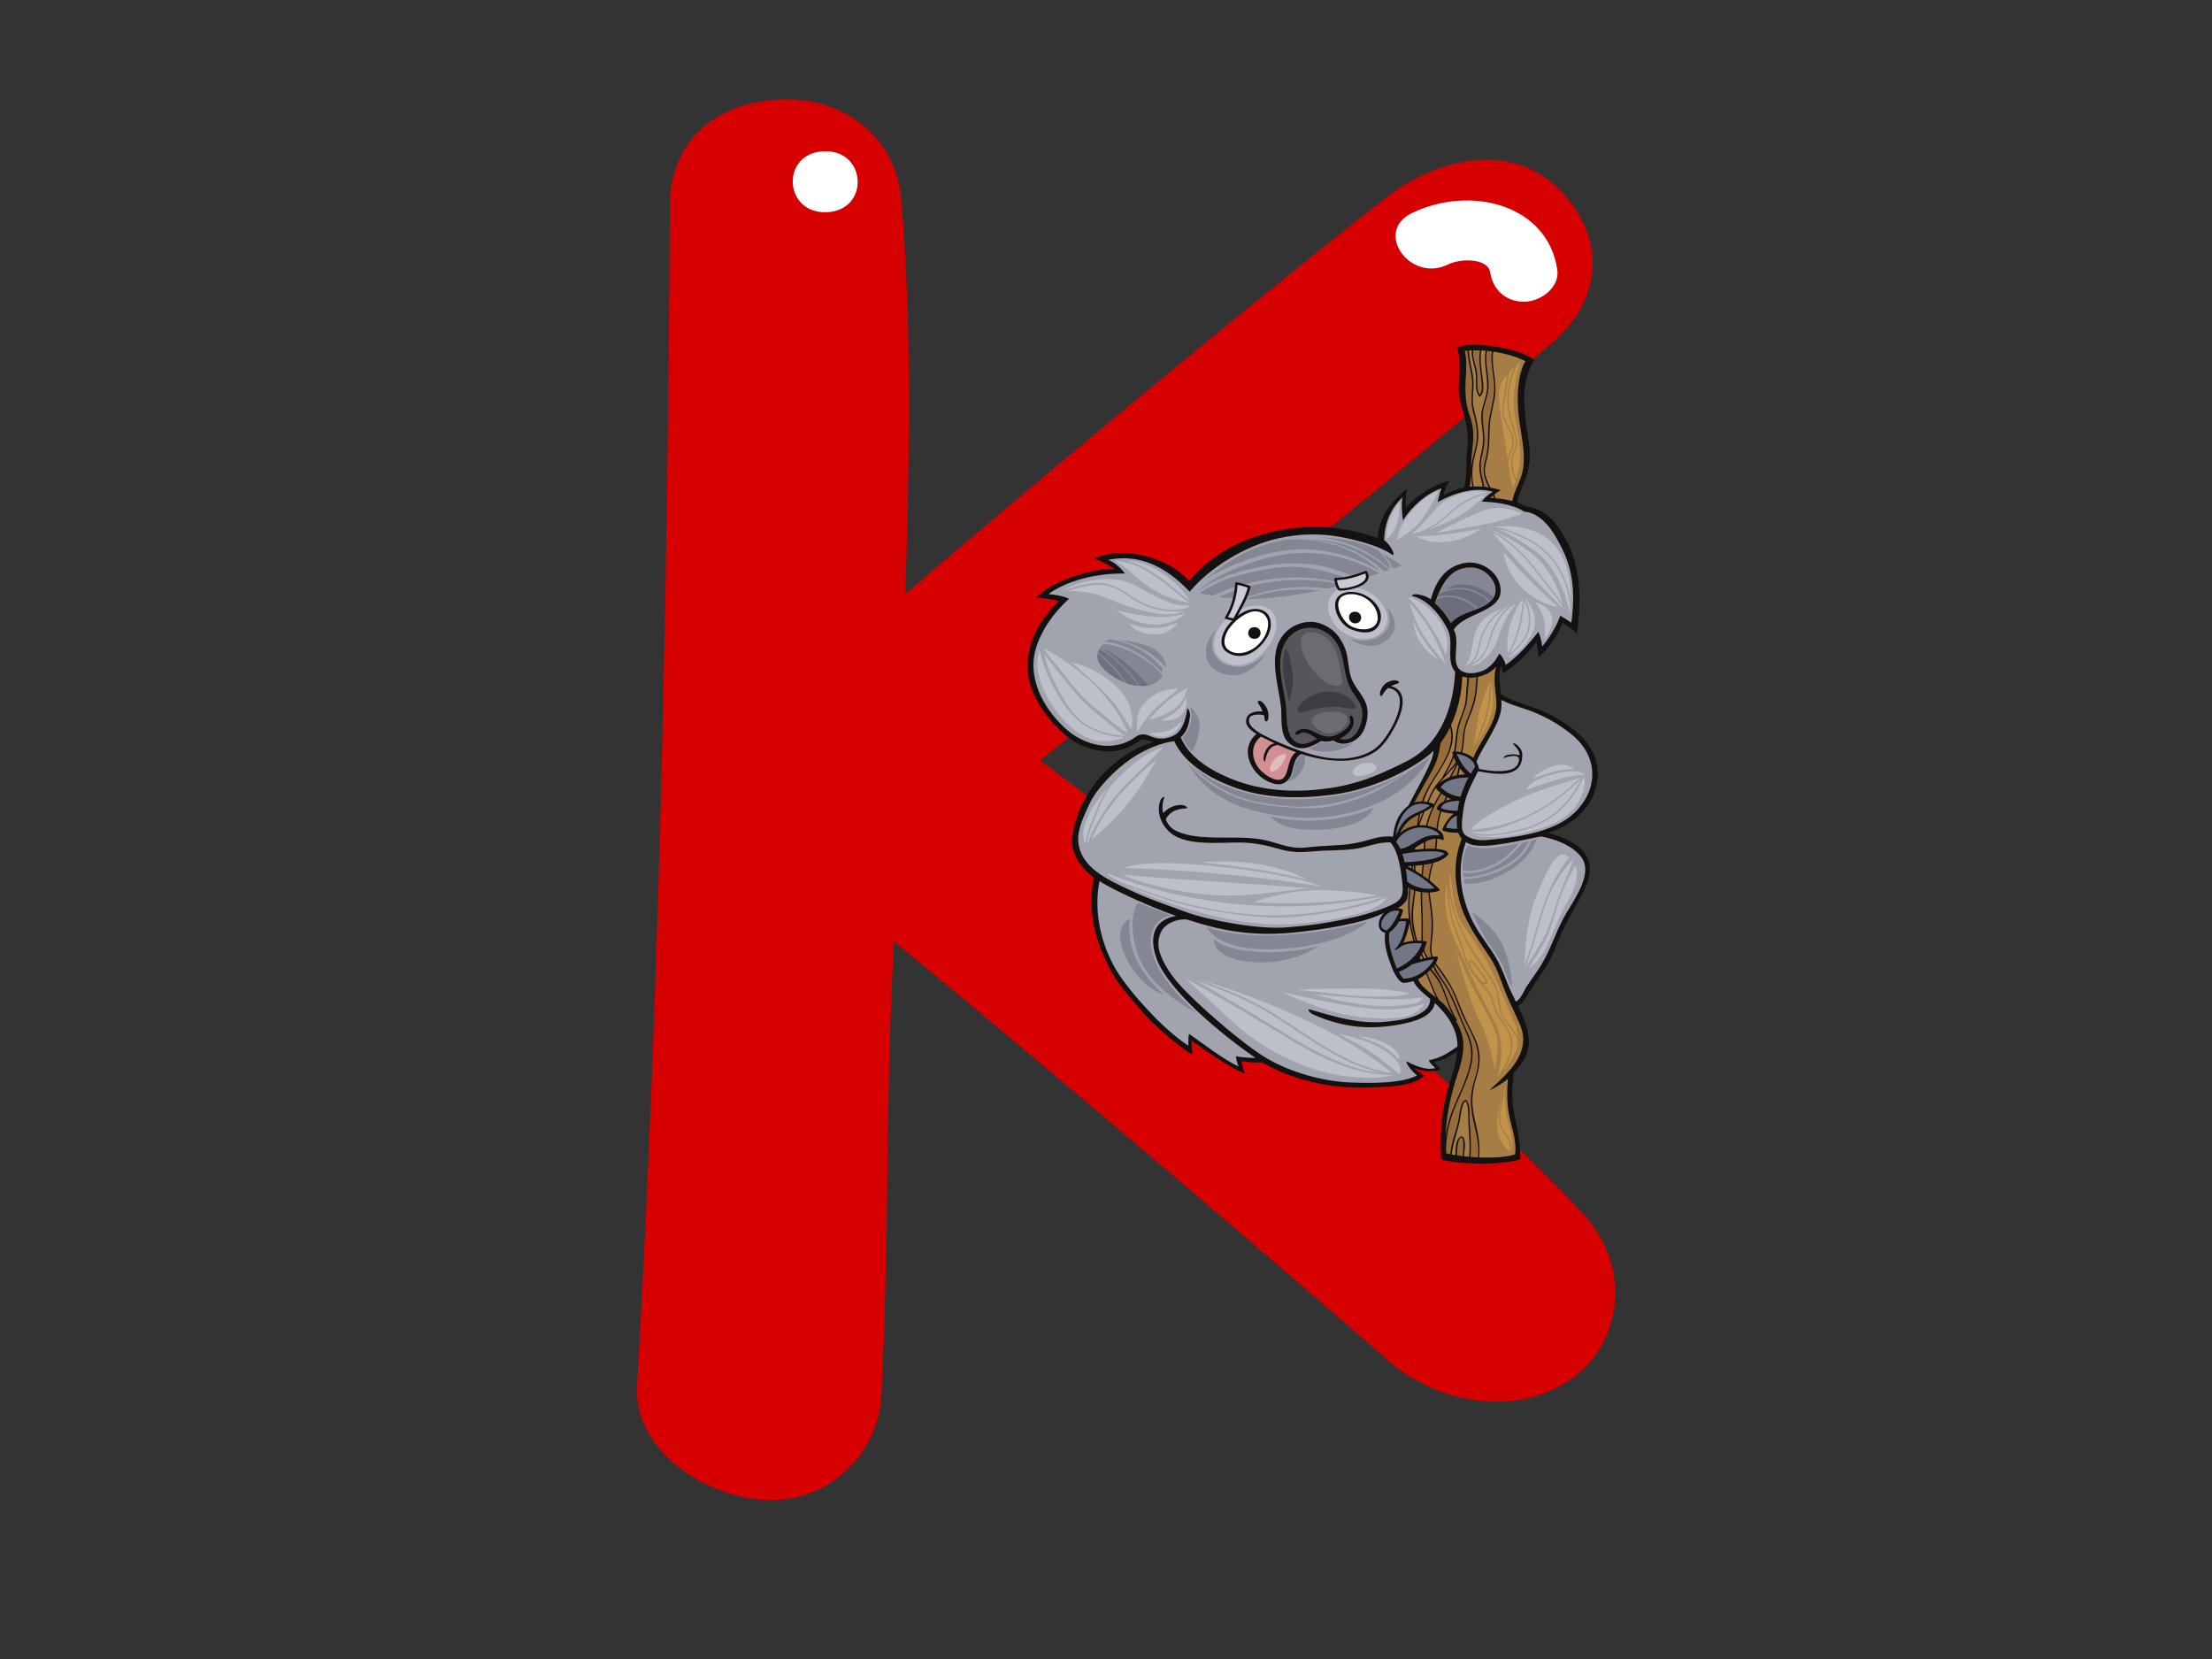 <?xml version="1.0" encoding="utf-8"?>
<!-- Generator: Adobe Illustrator 17.0.0, SVG Export Plug-In . SVG Version: 6.00 Build 0)  -->
<!DOCTYPE svg PUBLIC "-//W3C//DTD SVG 1.1//EN" "http://www.w3.org/Graphics/SVG/1.1/DTD/svg11.dtd">
<svg version="1.1" id="Layer_1" xmlns="http://www.w3.org/2000/svg" xmlns:xlink="http://www.w3.org/1999/xlink" x="0px" y="0px"
	 width="800px" height="600px" viewBox="0 0 800 600" enable-background="new 0 0 800 600" xml:space="preserve">
<rect x="0" y="0" width="800" height="600" fill="#333333" stroke="none"/>
<g>
	<g>
		<path fill="#D70000" d="M569.284,74.883c-19.275-27.696-51.551-16.199-67.157-4.078
			c-51.311,39.856-143.106,116.679-174.721,144.041c1.469-43.839,2.549-100.023-1.591-143.882
			c-1.87-19.814-19.063-35.411-41.739-35.041c-27.576,0.444-41.647,17.46-41.778,37.373c-0.937,144.223-3.79,285.392-11.881,428.116
			c-1.377,24.327,27.661,41.898,49.754,41.111c21.697-0.771,37.532-18.025,38.591-37.901c2.966-55.976,1.375-109.32,4.591-164.122
			c61.984,50.972,145.694,122.657,179.167,151.984c15.745,13.788,45.076,21.522,66.883,5.464
			c15.579-11.474,22.563-38.683,2.194-60.029c-63.547-66.614-136.336-117.653-195.412-163.005
			c68.889-54.587,144.49-115.521,185.485-151.195C577.479,109.967,580.525,91.049,569.284,74.883z"/>
		<path fill="#FFFFFF" d="M297.979,54.708c-15.653,0.559-14.697,22.602,0.954,22.04C314.581,76.191,313.627,54.15,297.979,54.708z"
			/>
		<path fill="#FFFFFF" d="M563.228,97.662c-3.357-23.677-31.407-30.896-52.626-20.583c-13.809,6.71-0.684,25.273,13.065,18.596
			c5.146-2.503,14.592-2.093,15.292,2.848c0.84,5.961,5.549,10.84,12.607,10.59C557.734,108.89,564.073,103.631,563.228,97.662z"/>
	</g>
	<g>
		<path fill="#141111" d="M422.779,237.54c-0.834-1.373-1.974-1.476-1.536-0.463c0.935,2.167,1.831,5.641,0.79,7.796
			c-1.522,3.132-6.125,1.695-8.503,0.661c-3.615-1.573-7.318-4.375-9.446-7.483c-1.994-2.913-1.513-6.627-5.201-8.684
			c-3.385-1.883-6.769,0.811-8.476,3.046c-4.227,5.533-1.377,14.817,4.311,18.529c5.736,3.751,16.636,3.426,20.472-2.638
			c3.813,0.78,6.553-0.304,7.85-1.867C425.45,243.532,424.564,240.483,422.779,237.54z"/>
		<path fill="#141111" d="M400.14,251.542c-4.7-0.949-7.887-4.757-9.222-8.725c-0.734-2.169-0.578-4.462-0.078-6.65
			c0.771-3.389,5.423-8.317,8.658-3.723c1.713,2.429,1.923,5.51,3.988,7.783c2.342,2.574,5.934,5.692,9.8,7.239
			C410.838,251.466,404.741,252.475,400.14,251.542z"/>
		<path fill="#141111" d="M559.806,301.302c2.77-0.944,5.418-2.137,7.866-3.737c9.507-6.217,13.29-18.129,7.274-27.475
			c-3.106-4.835-8.469-8.416-13.632-11.28c-5.807-3.221-12.95-4.313-18.496-7.76c-0.33-3.125-0.923-7.311-0.069-10.217
			c0.283,0.263,0.878,2.081,0.986,2.678c2.581-1.589,8.741-6.65,11.854-11.366c0.438,1.492,0.764,3.624,0.764,5.51
			c3.389-2.383,7.488-8.635,8.729-12.393c1.271,0.636,3.127,1.824,5.259,3.91c1.494-10.629,1.554-23.095-3.458-32.975
			c-2.984-5.886-7.279-12.303-15.119-13.072c-0.979-0.693-2.519-1.197-3.044-1.386c0.518-3.698,2.715-7.099,3.703-10.689
			c1.299-4.732,0.907-9.058,0.104-13.718c-0.85-4.953-1.071-8.676-1.28-13.24c-0.171-3.887,1.073-10.461,3.758-13.776
			c-6.227-5.19-26.008-7.124-28.14-4.336c1.54,2.784,0.946,9.208,0.757,12.425c-0.214,3.383,0.368,6.698,1.324,9.959
			c1.441,4.891,2.339,8.863,1.732,13.983c-0.55,4.598-0.018,9.356-1.08,13.887c-0.005,0.025,0,0.046,0,0.069
			c-2.494,0.447-5.478,1.824-7.594,2.844c0.479-1.874,1.432-4.232,2.28-5.291c-5.936,1.494-12.487,5.588-15.936,10.182
			c-0.048-1.983,0.039-5.176,0.518-7.203c-6.07,4.577-10.327,10.988-10.601,17.757c-7.2-2.436-18.801-5.761-34.299-2.991
			c-13.742,2.457-25.285,8.269-33.933,18.512c-7.514-8.547-23.532-12.908-34.277-8.11c3.155,1.239,5.14,2.339,7.329,3.716
			c-5.878-0.232-21.225,3.177-28.298,10.451c2.556,0.232,5.369,0.465,8.245,1.181c-6.935,6.65-11.596,14.879-11.388,24.253
			c0.214,9.364,7.212,19.155,14.815,25.151c3.475,2.737,8.13,4.561,12.715,4.92c5.443,0.433,9.144-1.082,13.36-3.997
			c0.893-0.617,2.786,0.078,4.428,0.668c-7.285,2.42-12.39,6.046-17.442,10.948c-2.487,2.402-5.261,6.24-7.364,10.134
			c-2.192,4.062-3.744,8.609-4.336,13.118c-0.771,5.874,2.996,11.207,7.82,14.942c-2.646,11.46,0.613,23.705,6.397,34.018
			c3.138,5.593,7.78,10.458,12.001,15.391c4.209,4.911,16.261,14.727,17.334,14.384c-0.375-1.75-0.484-4.962-0.484-4.962
			c5.814,4.089,12.759,9.061,19.344,12.112c-0.537-1.361-1.085-3.624-1.193-4.645c2.556,0.309,4.6,0.62,7.499,0.465
			c7.79,4.502,16.912,7.481,26.583,8.589c6.542,0.739,13.291,0.578,19.832,0.081c5.786-0.438,9.602-1.614,12.22-3.894
			c-1.338-0.633-3.049-2.029-3.85-2.805c2.841,1.239,6.691,1.755,9.754,0.465c-0.753-0.583-1.874-1.702-2.305-2.678
			c3.479-0.76,5.517-1.808,8.202-3.845c-0.387,5.625-2.602,10.606-3.947,16.035c-1.773,7.168-2.266,15.726-1.784,23.047
			c4.771,1.706,20.288,2.475,28.561,0.076c0.339-2.867-0.755-10.509-1.826-14.879c-1.354-5.471-1.186-10.873-0.532-16.401
			c2.657-2.825,4.939-5.899,5.365-9.494c0.596-4.964-1.494-9.943-3.817-14.76c1.312-0.7,2.173-1.755,2.91-3.067
			c1.838-3.237,4.009-6.272,6.118-9.374c2.291-3.366,3.915-6.86,5.315-10.594c1.743-4.67,4.396-9.057,6.762-13.484
			c3.118-5.844,7.456-12.441,3.012-18.695C570.477,304.875,564.711,302.446,559.806,301.302z"/>
		<path fill="#A1A3AF" d="M542.576,258.243c0.463-1.651,0.514-3.369,0.412-5.107c3.686,1.962,7.946,2.883,11.831,4.474
			c5.038,2.054,9.735,4.838,13.813,8.211c9.539,7.905,9.514,19.713,0.783,28.14c-7.495,7.235-21.465,8.987-31.881,9.871
			c-3.599,0.304-5.902-0.785-6.875-1.329c-0.965-0.543-1.577-1.165-1.874-2.825c-0.292-1.658,0.302-5.681,0.537-7.311
			c0.757-5.105,3.023-8.899,5.238-13.459c5.201,0.921,15.006,2.95,15.918-4.564c0.272-2.3-0.133-3.491-1.925-5.01
			c-0.691-0.587-1.8-0.672-1.181-0.08c1.186,1.121,2.151,2.369,2.245,3.877c-1.665-0.368-3.161-0.495-4.833,0.06
			c-0.979,0.332-1.225,1.188-0.703,0.919c0.967-0.506,5.252-1.508,5.303,0.412c0.011,0.813-0.247,1.573-0.707,2.259
			c-0.923,1.41-3.037,1.835-4.681,2.017c-3.033,0.327-6.16-0.161-9.132-0.696c0.039-0.859-0.581-1.994-0.873-2.549
			C535.222,271.718,540.865,264.264,542.576,258.243z"/>
		<path fill="#737686" d="M527.059,299.747c-1.356,0.071-2.752-0.194-4.092-0.359c0.543-1.725,2.116-3.938,3.986-4.379
			C526.838,296.482,526.788,298.175,527.059,299.747z"/>
		<path fill="#737686" d="M521.206,292.307c0.272-2.229,4.347-2.735,6.427-2.671c0.021,0,0.039,0.012,0.069,0.012
			c0.032,0.002,0.05-0.007,0.078-0.007c0.005,0,0.021,0,0.03,0c-0.288,1.188-0.523,2.386-0.67,3.594
			C525.109,293.222,523.089,293.1,521.206,292.307z"/>
		<path fill="#737686" d="M521.15,284.831c-0.048-0.046-0.106-0.067-0.157-0.104c2.215-3.028,6.355-3.484,10.134-3.525
			c-1.158,1.87-2.636,5.971-2.92,6.966C525.355,287.886,522.799,286.454,521.15,284.831z"/>
		<path fill="#737686" d="M526.801,272.673c2.089,0.083,6.118,1.602,6.712,4.596c-0.456,0.608-1.169,1.92-1.579,2.606
			c-0.033-0.039-0.044-0.078-0.09-0.117C529.546,277.808,527.968,275.305,526.801,272.673z"/>
		<path fill="#956C3A" d="M531.515,176.026c0.324-0.037,0.665-0.062,1.018-0.083c-0.467-2.611-0.712-5.233-0.311-7.96
			c0.364-2.471,1.193-4.854,1.619-7.308c0.431-2.466,0.361-4.999-0.057-7.461c-0.38-2.284-1.274-4.513-1.502-6.806
			c-0.247-2.413,0.138-4.811,0.159-7.224c0.037-4.186-1.586-8.229-1.676-12.381c-0.331,0.03-0.668,0.065-0.994,0.101
			c0.762,3.254,0.516,7.136,0.339,10.148c-0.288,4.653-0.168,8.934,1.478,13.353c1.679,4.504,1.345,8.716,0.764,13.387
			C531.839,167.875,532.307,171.981,531.515,176.026z"/>
		<path fill="#956C3A" d="M534.264,135.683c0.094,2.264-0.38,5.093,0.926,7.143c0.875-1.002,0.772-2.618,0.696-3.808
			c-0.076-1.213-0.196-2.436-0.341-3.648c-0.359-2.901-0.845-5.805-0.267-8.662c-0.831-0.034-1.665-0.039-2.5-0.016
			C532.445,129.793,534.144,132.614,534.264,135.683z"/>
		<path fill="#A67D44" d="M535.132,170.632c-0.357-2.485,0.094-4.767,0.665-7.196c0.636-2.694,0.661-5.199,0.336-7.928
			c-0.295-2.36-0.659-4.799-0.187-7.164c0.5-2.48,1.587-4.849,1.824-7.382c0.442-4.746-1.343-9.374-0.477-14.122
			c-0.5-0.046-1.004-0.08-1.504-0.108c-0.693,3.325,0.069,6.747,0.412,10.102c0.194,1.927,0.875,5.015-0.868,6.542
			c-0.127,0.106-0.307,0.074-0.403-0.046c-1.612-2.169-1.027-5.183-1.174-7.647c-0.175-3.069-1.773-5.878-1.483-8.975
			c-0.336,0.014-0.67,0.035-0.997,0.055c0.092,4.177,1.773,8.213,1.674,12.423c-0.057,2.397-0.481,4.833-0.166,7.224
			c0.315,2.39,1.184,4.697,1.548,7.087c0.334,2.144,0.442,4.375,0.117,6.532c-0.359,2.409-1.161,4.744-1.584,7.145
			c-0.504,2.835-0.49,5.582,0.046,8.416c0.018,0.113,0.044,0.225,0.062,0.336c1.041-0.034,2.171,0.005,3.309,0.099
			C535.889,174.226,535.388,172.453,535.132,170.632z"/>
		<path fill="#A67D44" d="M548.94,142.625c0.069-2.95,0.84-9.468,2.804-11.941c-1.932-1.158-6.443-2.733-11.706-3.521
			c-0.762,5.284,1.391,10.55,0.668,15.874c-0.352,2.597-1.029,5.126-1.499,7.705c-0.531,2.851-0.47,5.724-0.555,8.607
			c-0.083,2.655-0.412,5.185-1.14,7.757c-0.442,1.582-0.686,3.09-0.286,4.7c0.292,1.181,0.737,2.316,1.271,3.426
			c0.189,0.382,0.38,0.76,0.575,1.14c1.384,0.225,2.671,0.539,3.698,0.9c-0.983,0.571-1.748,1.096-2.418,1.618
			c0.209,0.435,0.405,0.875,0.587,1.322c2.091,0.15,4.021,0.5,5.991,0.99c0.682-3.675,2.92-6.935,3.7-10.604
			c1.299-6.033-0.249-11.748-1.043-17.764C549.118,149.208,548.846,147.143,548.94,142.625z"/>
		<path fill="#956C3A" d="M537.425,174.042c-0.96-2.424-1.117-4.561-0.398-7.053c0.808-2.814,1.087-5.614,1.138-8.51
			c0.048-2.765,0.048-5.547,0.638-8.275c0.599-2.793,1.319-5.598,1.534-8.446c0.366-4.927-1.471-9.763-0.79-14.658
			c-0.575-0.081-1.161-0.154-1.757-0.212c-0.93,5.008,1.227,9.945,0.375,14.932c-0.424,2.503-1.605,4.911-1.845,7.433
			c-0.221,2.383,0.166,4.723,0.417,7.087c0.26,2.489,0.133,4.783-0.447,7.221c-0.631,2.634-1.075,5.139-0.521,7.829
			c0.336,1.568,0.739,3.113,1.057,4.684c0.541,0.053,1.084,0.117,1.616,0.196C538.075,175.536,537.72,174.799,537.425,174.042z"/>
		<path fill="#956C3A" d="M539.937,179.229c-0.359,0.292-0.688,0.587-1.015,0.896c0.493,0.007,0.974,0.027,1.446,0.053
			C540.228,179.856,540.083,179.545,539.937,179.229z"/>
		<path fill="#A1A3AF" d="M416.21,266.329c-2.074-0.905-3.675-1.123-5.452,0.166c-8.098,5.885-18.819,3.189-25.732-3.292
			c-6.428-6.024-11.08-13.878-11.269-22.331c-0.2-8.86,6.187-18.303,12.876-24.311c-2.132-1.085-5.536-1.54-7.422-1.706
			c5.029-3.79,15.006-7.585,27.624-7.428c-1.536-2.171-4.009-4.184-6.051-4.958c9.961-1.987,19.6,1.108,29.489,11.525
			c7.449-8.93,20.357-16.717,32.119-19.317c7.792-1.722,15.353-1.872,23.194-0.331c5.165,1.009,13.374,3.09,17.682,6.125
			c1.869,1.312-0.124-3.327-2.68-5.098c0.081-5.8,2.287-11.492,6.636-15.503c-0.412,2.121-0.235,6.136,0.207,8.324
			c3.182-5.1,8.413-9.696,13.919-11.605c-0.474,1.101-1.185,3.785-1.411,5.013c2.593-1.49,11.819-6.208,19.975-3.751
			c-1.593,0.961-3.392,2.453-3.972,3.557c3.921,0.15,10.771,0.664,15.277,3.606c7.214,0.626,11.446,8.704,14.021,13.991
			c4.105,8.411,4.255,17.301,3.076,26.192c-0.898-0.61-2.784-1.831-4.041-2.526c-0.928,3.026-3.825,8.089-6.523,11.122
			c-0.18-1.81-0.742-4.025-1.4-5.266c-3.827,4.91-8.087,9.478-11.856,11.958c-0.039-1.025-1.262-3.332-2.249-4.055
			c-1.191,2.151-2.478,4.034-4.677,5.476c-2.625,1.733-8.069,2.533-10.145-0.297c-2.381-3.242,0.721-9.487-1.66-13.908
			c4.28-6.689,19.461-6.281,16.611-16.521c-1.386-4.964-7.23-8.65-12.88-7.53c-7.246,1.433-10.343,7.12-12.045,13.132
			c-0.896-0.762-2.86-1.617-4.987-1.844c-1.193-0.133-2.513,0.394-1.363,0.696c6.219,1.626,10.652,8.358,12.418,11.877
			c2.316,4.598-0.29,9.804,1.962,14.276c0.23,0.433,0.493,0.82,0.797,1.165c-0.516,11.004-4.156,22.538-12.646,29.241
			c-3.542,2.791-7.999,4.654-12.139,6.581c-6.148,2.867-12.31,4.888-19.116,6.021c-10.587,1.764-22.089,1.706-32.331-1.458
			c-8.952-2.763-19.593-8.19-23.023-16.701c2.319-1.974,2.911-4.654,3.343-7.415c0.253-1.625-0.884-3.776-1.025-2.71
			c-0.597,4.642-2.074,7.836-4.403,9.261C422.604,267.191,419.355,267.693,416.21,266.329z"/>
		<path fill="#848694" d="M524.738,225.306c-1.308-2.337-3.33-5.105-5.805-7.207c2.307-6.187,5.057-12.994,13.252-12.895
			c5.879,0.067,11.543,7.387,7.249,11.886C535.521,221.185,528.395,220.932,524.738,225.306z"/>
		<path fill="#6D6E7B" d="M534.856,220.004c1.365-0.576,2.657-1.244,3.769-2.169c-1.161-1.117-2.473-2.098-3.926-2.864
			c-2.685-1.416-5.853-2.22-8.966-1.692c-1.725,0.288-4.085,0.875-5.694,1.982c-0.113,0.283-0.225,0.576-0.343,0.862
			C524.786,214.075,530.658,216.202,534.856,220.004z"/>
		<path fill="#6D6E7B" d="M519.375,216.946c-0.143,0.384-0.297,0.769-0.442,1.153c2.475,2.102,4.497,4.87,5.805,7.207
			c2.291-2.737,5.931-3.663,9.296-4.978C530.172,216.999,524.439,214.533,519.375,216.946z"/>
		<path fill="#6D6E7B" d="M525.077,212.762c2.982-0.502,6.035-0.168,8.754,1.082c1.971,0.903,3.732,2.139,5.243,3.59
			c0.127-0.108,0.247-0.226,0.359-0.343c0.285-0.301,0.523-0.614,0.718-0.939c-1.639-1.642-3.769-2.919-6.014-3.783
			c-2.703-1.038-5.81-1.386-8.423-0.53c-0.896,0.297-1.939,0.888-2.924,1.476C523.586,213.066,524.383,212.882,525.077,212.762z"/>
		<path fill="#A1A3AF" d="M389.965,304.172c-0.323-4.605,2.452-9.889,4.057-13.442c1.801-3.979,6.689-9.924,12.902-14.757
			c4.453-3.463,10.986-7.018,17.749-7.919c3.633,8.024,12.653,13.32,21.182,16.503c11.464,4.285,23.465,4.428,35.655,2.901
			c11.946-1.487,24.661-6.606,34.092-13.482c1.015-0.744,1.957-1.575,2.851-2.468c-0.106,1.513-0.477,2.682-1.308,4.653
			c-1.918,4.518-6.019,11.697-7.799,15.229c-4.002,3.069-5.114,7.085-5.512,11.193c-1.444-0.126-3.887-0.251-7.343,0.758
			c-4.502,1.315-8.294,2.144-13.061,2.353c-3.859,0.168-7.702,0.442-11.534,0.854c-4.312,0.461-8.386-1.034-12.408-2.197
			c-7.308-2.116-15.225-1.14-22.777-1.536c-4.006-0.207-8.07-0.681-11.642-2.459c-1.589-0.79-2.779-2.31-3.479-4.034
			c1.057-2.114,3.233-3.836,7.292-3.958c1.188-0.042-0.042-1.257-1.865-1.229c-2.542,0.032-4.865,1.234-6.295,2.947
			c-0.599-1.596-0.228-4.202,0.276-5.319c0.456-1.004-0.921-0.461-1.386,0.872c-1.55,4.46,0.64,9.487,4.52,12.176
			c5.899,4.091,17.145,2.88,23.97,2.883c5.299,0.005,9.973,1.018,14.974,2.475c4.156,1.218,7.84,1.133,12.144,0.732
			c4.845-0.461,9.763-0.249,14.582-0.866c4.656-0.601,8.519-2.568,13.047-2.355c2.867,2.903,3.839,10.21,4.294,14.446
			c0.302,2.846,0.592,5.485-2.443,7.373c-3.157,1.962-11.372,4.428-14.621,5.151c-9.475,2.1-15.315,3.007-24.995,3.765
			c-10.069,0.797-28.036-2.59-36.056-5.526c-8.025-2.931-13.615-4.787-20.201-7.873C400.435,318.085,390.63,313.703,389.965,304.172
			z"/>
		<path fill="#737686" d="M504.782,302.432c0.663-6.104,4.612-14,12.34-11.163c-2.114,1.886-5.257,2.545-7.601,4.193
			C507.268,297.048,505.776,299.809,504.782,302.432z"/>
		<path fill="#737686" d="M505.214,303.998c1.301-2.173,3.442-3.633,6.07-4.386c1.508-0.435,3.104-0.429,4.639-0.166
			c1.359,0.235,4.253,1.181,4.735,2.689c-2.37-0.304-4.382,0.062-6.489,1.108c-2.616,1.294-4.598,3.256-7.64,3.76
			c-0.023,0-0.044,0.009-0.065,0.016c-0.41-0.868-0.889-1.681-1.458-2.406C505.069,304.407,505.145,304.2,505.214,303.998z"/>
		<path fill="#737686" d="M507.192,308.842c1.856-0.419,12.872-1.87,15.234-0.108c-2.505,2.436-11.713,3.051-14.256,3.09
			c-0.058,0.007-0.104,0.023-0.152,0.032C507.791,310.832,507.526,309.819,507.192,308.842z"/>
		<path fill="#737686" d="M506.768,342.207c2.063-1.105,5.107-1.251,7.488-1.011c-1.492,4.61-5.918,7.712-9.049,9.089
			c-1.778-4.41-3.419-9.415-2.715-13.102c1.464-0.882,2.715-2.452,3.415-3.893c0.649-0.233,1.948-0.207,2.66-0.044
			c-0.366,2.721-1.379,7.262-3.922,9.922C503.87,343.989,505.845,343.296,506.768,342.207z"/>
		<path fill="#737686" d="M510.644,348.781c1.29-0.463,6.27-1.757,7.981-1.798c-1.729,3.228-5.77,6.781-10.905,6.97
			c-0.592-0.288-1.299-1.513-1.821-2.447C507.837,350.708,509.661,349.638,510.644,348.781z"/>
		<path fill="#737686" d="M501.509,336.476c-4.822-0.808,0.051-8.508,4.614-6.958C506.117,329.54,504.005,334.836,501.509,336.476z"
			/>
		<path fill="#A1A3AF" d="M447.007,381.996c-0.164,0.097,0.474,2.825,0.955,3.749c-6.27-3.104-12.293-7.905-17.94-11.859
			c-0.32,1.271-0.216,4.303-0.216,4.303c-3.426-2.162-7.985-6.055-11.428-9.535c-4.389-4.435-8.757-9.358-12.36-14.32
			c-7.297-10.035-10.818-23.728-8.354-35.669c5.031,3.348,19.77,9.919,27.666,12.588c-10.741,1.992-8.519,11.499-7.009,15.543
			c4.4,11.835,24.09,27.769,35.727,35.808C451.256,382.604,448.9,382.357,447.007,381.996z"/>
		<path fill="#A1A3AF" d="M516.78,383.43c0.304,1.112,1.653,2.222,2.388,2.809c-3.263,1.075-7.709-0.907-10.587-2.466
			c0.12,1.34,2.462,4.138,3.915,5.16c-5.74,3.115-17.804,2.825-24.433,2.546c-9.919-0.423-21.513-3.781-29.832-8.683
			c-8.317-4.9-21.794-16.682-28.939-23.809c-4-3.984-7.696-8.649-9.613-13.791c-1.062-2.844-1.032-5.797,0.417-8.508
			c1.492-2.781,5.752-4.529,9.238-4.124c1.647,0.525,3.288,1.034,4.932,1.517c10.956,3.242,21.355,4.317,32.84,3.249
			c11.534-1.075,25.971-3.419,33.477-7.175c-2.337,2.298-2.95,6.263,0.38,7.235c-0.599,4.02,0.866,8.384,2.273,12.134
			c1.273,3.399,3.028,5.745,4.179,5.911c1.153,0.171,3.281-0.465,3.732-0.598c1.103,2.429,3.981,4.658,6.09,6.429
			c0.196,6.67-11.743,7.935-17.115,8.347c-8.934,0.686-17.986-2.033-26.351-4.545c-1.145-0.34-0.355,1.188,1.349,1.916
			c10.23,4.416,19.243,5.554,30.256,3.666c5.206-0.891,12.556-2.586,13.583-7.868c4.783,4.363,8.229,9.788,8.151,15.632
			C524.093,380.681,520.808,382.774,516.78,383.43z"/>
		<path fill="#956C3A" d="M512.702,296.981c0.127-0.81,0.256-1.614,0.406-2.411c-0.693,0.346-1.359,0.688-1.95,1.061
			c-2.192,1.361-3.801,3.38-4.875,5.678c1.667-1.503,3.862-2.491,6.194-2.788C512.553,298.006,512.622,297.493,512.702,296.981z"/>
		<path fill="#A67D44" d="M513.895,295.508c0.223-0.552,0.435-1.098,0.656-1.646c-0.29,0.141-0.575,0.279-0.856,0.419
			c-0.253,1.174-0.47,2.363-0.656,3.548C513.308,297.062,513.593,296.286,513.895,295.508z"/>
		<path fill="#956C3A" d="M514.256,289.871c0.295-0.909,0.631-1.812,1.036-2.701c1.331-2.936,3.159-5.6,4.884-8.361
			c3.062-4.902,5.848-10.421,4.257-15.812c-0.986,2.047-2.139,3.986-3.458,5.745c-0.419,3.228-1.107,6.293-2.705,9.295
			c-2.183,4.092-4.607,8.071-6.717,12.2C512.274,289.998,513.234,289.871,514.256,289.871z"/>
		<path fill="#A67D44" d="M525.125,274.23c0.141-0.366,0.263-0.732,0.371-1.094c-0.136-0.444-0.216-0.85-0.244-1.209
			c0.186-0.033,0.375-0.042,0.562-0.06c0.652-3.033,0.532-6.173,1.356-9.181c0.93-3.426,2.782-6.604,2.957-10.187
			c0.115-2.482,0.355-4.96,0.601-7.432c-0.658-0.069-1.294-0.205-1.888-0.417c-0.101,5.533-1.462,11.948-4.082,17.654
			c2.765,7.629-3.479,15.08-7.348,21.822c-1.075,1.867-1.891,3.795-2.533,5.761c0.417,0.023,0.838,0.069,1.248,0.138
			c0.55-1.273,1.131-2.533,1.771-3.774c0.905-1.764,2.176-3.3,3.539-4.771C522.702,279.074,524.13,276.742,525.125,274.23z"/>
		<path fill="#956C3A" d="M525.613,274.347c-0.833,2.01-1.911,3.915-2.954,5.833c0.246-0.251,0.486-0.502,0.73-0.753
			c1.144-1.195,2.281-2.427,3.205-3.767c-0.324-0.592-0.601-1.181-0.817-1.736C525.721,274.066,525.67,274.209,525.613,274.347z"/>
		<path fill="#956C3A" d="M533.935,244.909c-0.884,0.173-1.789,0.244-2.65,0.202c-0.221,2.595-0.451,5.197-0.677,7.792
			c-0.297,3.362-1.969,6.309-2.848,9.537c-0.84,3.069-0.714,6.307-1.384,9.411c0.638-0.007,1.303,0.051,1.971,0.18
			c0.069-0.244,0.136-0.49,0.184-0.744c0.638-3.29,0.384-6.586,1.577-9.788c1.218-3.269,2.634-6.47,3.246-9.892
			c0.396-2.224,0.391-4.486,0.661-6.715C533.99,244.897,533.964,244.902,533.935,244.909z"/>
		<path fill="#A67D44" d="M529.875,280.053c-0.651-0.605-1.287-1.363-1.886-2.185c-0.152,0.818-0.311,1.63-0.52,2.427
			C528.291,280.166,529.104,280.087,529.875,280.053z"/>
		<path fill="#A67D44" d="M524.245,281.115c0.856-1.538,1.658-3.104,2.335-4.718c-1.257,1.72-2.804,3.297-4.356,4.943
			c-0.746,0.779-1.446,1.575-2.089,2.406C521.132,282.56,522.608,281.704,524.245,281.115z"/>
		<path fill="#956C3A" d="M527.078,276.5c-0.633,1.501-1.363,2.952-2.16,4.384c0.647-0.198,1.301-0.357,1.952-0.479
			c0.276-1.043,0.479-2.1,0.682-3.161C527.388,277.004,527.229,276.751,527.078,276.5z"/>
		<path fill="#A67D44" d="M534.123,249.705c-0.24,2.321-0.785,4.612-1.577,6.83c-0.84,2.328-2.033,4.637-2.57,7.041
			c-0.523,2.332-0.431,4.713-0.82,7.059c-0.085,0.516-0.212,1.016-0.355,1.494c1.504,0.362,2.975,1.034,4.032,1.98
			c2.579-6.484,8.543-12.517,8.375-19.634c-0.101-4.38-1.449-9.114-0.039-13.413c-1.707,1.879-3.726,3.065-6.622,3.719
			C534.34,246.41,534.294,248.063,534.123,249.705z"/>
		<path fill="#956C3A" d="M511.422,314.594c-0.033-0.483-0.065-0.972-0.097-1.451c-0.099,0.005-0.2,0.011-0.295,0.018
			c-0.043,0.373-0.09,0.751-0.126,1.128C511.077,314.387,511.245,314.486,511.422,314.594z"/>
		<path fill="#A67D44" d="M510.513,313.194c-0.638,0.033-1.168,0.053-1.526,0.069c0.44,0.212,0.928,0.47,1.432,0.751
			C510.448,313.738,510.48,313.466,510.513,313.194z"/>
		<path fill="#A67D44" d="M516.308,353.494c-0.184-0.428-0.375-0.849-0.569-1.278c-1.004,0.843-2.033,1.548-2.89,1.96
			c0.988,2.44,3.94,4.582,6.544,6.606C518.182,358.442,517.34,355.926,516.308,353.494z"/>
		<path fill="#956C3A" d="M520.934,356.161c-0.976-1.994-2.346-3.585-3.691-5.326c-0.377,0.382-0.778,0.75-1.174,1.105
			c0.681,1.554,1.352,3.111,1.982,4.695c0.661,1.674,1.382,3.348,2.31,4.911c1.022,0.818,1.934,1.619,2.583,2.416
			c0.97,1.213,1.92,2.491,2.77,3.815C523.656,364.075,522.799,359.951,520.934,356.161z"/>
		<path fill="#956C3A" d="M526.509,369.078c1.63,2.832,2.754,5.858,2.749,8.904c-0.007,5.733-2.181,10.102-3.657,15.628
			c-1.642,6.12-2.634,11.702-2.779,17.665c0.341-2.913,1.011-5.791,2.022-8.554c2.208-6.049,5.582-11.801,6.88-18.101
			c0.728-3.514,0.29-6.788-1.066-10.131c-1.278-3.129-2.678-6.21-3.951-9.339c-1.347-3.279-2.747-6.666-4.755-9.671
			c-1.239-1.858-2.855-3.767-3.594-5.89c-0.231,0.285-0.477,0.571-0.742,0.85c0.458,0.564,0.935,1.117,1.386,1.69
			c3.993,5.006,4.465,11.439,7.916,16.691C527.078,369.06,526.688,369.281,526.509,369.078z"/>
		<path fill="#956C3A" d="M528.646,411.414c-0.827-0.143-1.188,1.451-1.296,1.923c-0.32,1.485-0.384,3.003-0.396,4.515
			c0.668,0.101,1.349,0.196,2.056,0.279c0.198-1.658,0.311-3.323,0.184-4.967C529.168,412.855,529.157,411.501,528.646,411.414z"/>
		<path fill="#A67D44" d="M531.478,414.142c-0.044-2.533-0.221-5.068-0.385-7.603c-0.119-1.886-0.004-3.813-0.221-5.695
			c-0.069-0.559-0.145-1.144-0.364-1.672c-0.202-0.506-0.382-1.234-0.887-0.527c-0.439,0.617-0.688,1.335-0.863,2.052
			c-0.38,1.52-0.525,3.06-0.815,4.594c-0.797,4.161-2.475,8.062-2.903,12.238c0.439,0.083,0.9,0.161,1.375,0.235
			c-0.03-1.89,0-3.896,0.764-5.567c0.41-0.898,1.761-1.948,2.265-0.5c0.652,1.87,0.267,4.163,0.062,6.067
			c-0.011,0.145-0.03,0.281-0.048,0.417c0.619,0.071,1.25,0.129,1.881,0.189C531.457,416.967,531.503,415.56,531.478,414.142z"/>
		<path fill="#956C3A" d="M532.951,405.724c-0.735-3.265-1.209-6.673-0.84-10.003c0.348-3.26,1.697-6.268,2.266-9.473
			c0.605-3.41,0.159-6.827-1.142-10.067c-1.315-3.286-3.189-6.371-4.596-9.634c-1.487-3.426-2.581-7.09-4.513-10.334
			c-1.542-2.586-3.412-4.983-5.141-7.463c-0.076,0.117-0.157,0.23-0.244,0.352c0.143,0.465,0.325,0.923,0.562,1.363
			c1.418,2.676,3.394,5.045,4.787,7.746c1.602,3.138,2.963,6.367,4.214,9.639c1.163,3.039,2.86,5.913,3.716,9.054
			c0.838,3.023,0.716,5.945-0.069,8.971c-1.617,6.245-4.978,11.939-7,18.062c-1.375,4.165-2.063,8.701-1.914,13.166
			c0.47,0.113,0.965,0.221,1.478,0.324c0.159-1.722,0.493-3.428,0.953-5.114c0.619-2.31,1.503-4.605,1.943-6.952
			c0.304-1.591,0.43-3.214,0.854-4.789c0.265-0.983,0.606-2.265,1.674-2.786c0.092-0.046,0.232-0.046,0.307,0.032
			c1.404,1.57,1.199,3.871,1.211,5.775c0.016,2.865,0.364,5.731,0.477,8.593c0.073,2.093,0.055,4.17-0.122,6.222
			c0.91,0.076,1.828,0.131,2.747,0.173c0.062-0.783,0.094-1.575,0.088-2.367C534.605,412.611,533.739,409.229,532.951,405.724z"/>
		<path fill="#A67D44" d="M514.446,312.839c-0.921,0.12-1.819,0.207-2.607,0.27c0.025,0.423,0.049,0.849,0.076,1.271
			c0.012,0.182,0.025,0.357,0.037,0.534c0.705,0.435,1.439,0.912,2.166,1.409C514.22,315.161,514.326,313.998,514.446,312.839z"/>
		<path fill="#956C3A" d="M514.584,316.646c0.691,0.474,1.372,0.962,2.008,1.448c0.014-0.143,0.021-0.281,0.044-0.422
			c0.253-1.842,0.709-3.642,1.181-5.448c-0.946,0.225-1.92,0.403-2.867,0.539C514.819,314.06,514.689,315.35,514.584,316.646z"/>
		<path fill="#A67D44" d="M520.943,286.728c-0.668-0.539-1.267-1.096-1.674-1.605c0.143-0.332,0.327-0.636,0.532-0.93
			c-0.619,0.838-1.177,1.706-1.656,2.646c-0.546,1.075-1.043,2.173-1.522,3.276c0.728,0.157,1.421,0.391,2.019,0.707
			C519.364,289.436,520.14,288.075,520.943,286.728z"/>
		<path fill="#A67D44" d="M518.074,291.957c0.046-0.099,0.104-0.198,0.145-0.297c-0.862,0.716-1.911,1.312-2.998,1.865
			c-0.076,0.184-0.145,0.364-0.221,0.548c-0.573,1.462-1.156,2.902-1.667,4.361c0.09-0.002,0.171-0.009,0.26-0.011
			c0.663-0.021,1.402,0.026,2.16,0.141C516.262,296.295,517.045,294.083,518.074,291.957z"/>
		<path fill="#956C3A" d="M519.037,291.138c-1.22,2.402-2.224,4.914-2.804,7.511c1.142,0.205,2.305,0.562,3.288,1.066
			c0.03-0.318,0.065-0.638,0.101-0.958c0.242-1.84,0.624-3.652,1.179-5.425c-0.497-0.212-0.907-0.46-1.165-0.755
			c0.101-1.204,1.179-2.116,2.505-2.738c0.26-0.581,0.537-1.153,0.827-1.72c-0.566-0.329-1.124-0.702-1.646-1.098
			C520.52,288.377,519.744,289.738,519.037,291.138z"/>
		<path fill="#A67D44" d="M524.844,288.999c-0.437-0.148-0.916-0.362-1.404-0.62c-0.207,0.387-0.415,0.776-0.603,1.17
			C523.499,289.298,524.199,289.114,524.844,288.999z"/>
		<path fill="#A67D44" d="M514.989,304.663c-1.105,0.601-2.164,1.301-3.15,1.918c-0.025,0.233-0.055,0.465-0.09,0.698
			c1.011-0.11,2.07-0.202,3.132-0.267C514.913,306.231,514.945,305.448,514.989,304.663z"/>
		<path fill="#956C3A" d="M515.412,306.984c1.239-0.055,2.45-0.069,3.56-0.009c0.164-1.218,0.244-2.438,0.309-3.659
			c-1.287,0.034-2.542,0.47-3.742,1.066C515.493,305.248,515.45,306.116,515.412,306.984z"/>
		<path fill="#A67D44" d="M545.369,390.142c-1.478,1.446-7.85,5.185-6.224,3.716c6.714-6.1,14.714-13.332,10.626-23.201
			c-1.679-4.069-3.843-7.942-5.407-12.052c-1.598-4.181-2.957-8.591-5.506-12.392c-4.547-6.779-9.22-13.021-11.138-20.903
			c-1.805-7.375-1.939-14.783,0.946-21.948v-0.007c-0.516-0.566-1.009-1.462-1.287-2.192c-1.552,0.115-4.425-0.171-5.807-0.88
			c0.424-1.653,2.447-4.84,4.239-5.991c-1.154-0.076-3.078-0.297-4.531-0.788c-0.62,1.962-1.043,3.963-1.23,6.001
			c-0.014,0.161-0.025,0.324-0.039,0.49c1.504,0.912,2.462,2.224,2.02,3.931c-0.744-0.368-1.481-0.55-2.208-0.596
			c-0.069,1.23-0.152,2.45-0.327,3.68c2.404,0.182,4.186,0.721,4.336,1.86c-0.979,1.584-3.113,2.579-5.48,3.215
			c-0.518,1.983-1.022,3.965-1.269,5.982c-0.011,0.127-0.027,0.253-0.039,0.375c1.856,1.442,3.334,2.8,3.774,3.606
			c-1.013,0.416-2.332,0.663-3.746,0.725c0.159,1.628,0.423,3.256,0.661,4.909c0.497,3.41,0.728,6.76,0.412,10.196
			c-0.244,2.703-0.815,5.499,0.005,8.137c0.62-0.069,1.225-0.099,1.807-0.085c0.138,0.649-0.145,1.481-0.684,2.37
			c0.827,1.2,1.693,2.379,2.551,3.569c2.026,2.832,3.67,5.667,4.944,8.833c1.418,3.544,2.841,7.104,4.607,10.521
			c1.485,2.858,2.982,5.708,3.518,8.865c0.53,3.131,0.145,6.086-0.79,9.123c-1.054,3.41-1.761,6.781-1.554,10.341
			c0.214,3.627,1.296,7.03,1.969,10.583c0.539,2.851,0.707,5.678,0.474,8.469c4.983,0.196,9.915-0.095,12.956-1.101
			c0.714-5.372-1.605-10.336-2.388-15.582C544.978,397.957,545.008,394.075,545.369,390.142z"/>
		<path fill="#A67D44" d="M514.058,339.626c-0.009-2.966,0.155-5.888-0.018-8.858c-0.157-2.72-0.244-5.441-0.221-8.163
			c-0.649-0.101-1.287-0.23-1.893-0.407c-0.101,0.928-0.226,1.854-0.359,2.775c-0.518,3.542-0.778,6.924-0.12,10.467
			c0.29,1.605,0.654,3.201,1.117,4.776c0.518,0,1.025,0.016,1.509,0.049C514.068,340.051,514.058,339.837,514.058,339.626z"/>
		<path fill="#956C3A" d="M517.172,327.316c-0.226-1.525-0.461-3.024-0.589-4.525c-0.748,0.014-1.506-0.03-2.256-0.12
			c-0.018,2.408,0.044,4.81,0.17,7.219c0.17,3.021,0.094,5.982,0.069,9.007c0,0.474,0.007,0.942,0.03,1.411
			c0.493,0.037,0.967,0.101,1.398,0.182c-0.101,0.769-0.442,1.817-0.91,2.878c0.279,1.013,0.7,1.994,1.319,2.928
			c0.417-0.083,0.829-0.154,1.236-0.218c-0.808-2.664-0.214-5.457,0-8.202C517.918,334.309,517.715,330.857,517.172,327.316z"/>
		<path fill="#A67D44" d="M514.754,344.074c-0.145,0.297-0.297,0.592-0.454,0.877c0.244,0.557,0.504,1.108,0.787,1.651
			c0.267-0.067,0.525-0.131,0.79-0.191C515.401,345.661,515.033,344.883,514.754,344.074z"/>
		<path fill="#A67D44" d="M509.559,332.315c-0.097-0.79-0.173-1.582-0.214-2.379c-0.166-2.901,0.037-5.789,0.315-8.678
			c-0.17-0.097-0.336-0.198-0.493-0.307c0.133,1.778,0.145,3.807-0.847,5.13c-0.788,1.053-1.741,1.775-2.807,2.335
			c0.339,0.071,1.444,0.265,1.999,0.723c-0.283,1.091-0.85,2.355-1.181,3.184C506.99,332.214,508.53,332.011,509.559,332.315z"/>
		<path fill="#956C3A" d="M511.661,340.247c0.108-0.009,0.214-0.016,0.33-0.016c-0.91-2.927-1.511-5.982-1.515-8.92
			c-0.007-2.698,0.474-5.356,0.815-8.022c0.053-0.419,0.099-0.834,0.138-1.253c-0.467-0.157-0.903-0.338-1.319-0.543
			c-0.202,2.003-0.348,4.011-0.334,6.012c0.023,3.424,0.472,6.816,1.262,10.166C511.233,338.53,511.441,339.388,511.661,340.247z"/>
		<path fill="#A67D44" d="M510.922,339.356c-0.458-1.824-0.859-3.664-1.147-5.515c-0.451,2.406-1.245,5.156-2.263,7.15
			c1.082-0.387,2.355-0.615,3.652-0.714C511.081,339.969,510.998,339.66,510.922,339.356z"/>
		<path fill="#A67D44" d="M514.595,346.727c-0.207-0.408-0.415-0.818-0.606-1.237c-0.152,0.249-0.308,0.481-0.458,0.707
			c0.094,0.251,0.203,0.499,0.307,0.744C514.093,346.869,514.337,346.798,514.595,346.727z"/>
		<path fill="#737686" d="M508.426,314.115c3.811,1.803,7.451,4.23,10.389,7.117c-3.214,0.813-7.893-0.555-9.846-2.406
			C508.843,317.403,508.682,315.784,508.426,314.115z"/>
		<path fill="#A1A3AF" d="M565.595,331.795c-3.102,5.742-4.93,11.978-8.409,17.539c-1.547,2.471-3.316,4.833-4.941,7.258
			c-1.137,1.69-2.029,4.552-3.997,5.676c-1.162-2.37-2.325-4.7-3.177-6.956c-1.476-3.926-3.074-7.663-5.452-11.209
			c-2.759-4.11-5.791-7.939-7.767-12.441c-3.792-8.632-4.967-18.289-1.649-27.173c3.548,3.166,16.086,0.32,27.016-1.987
			c5.275,0.884,11.78,3.399,14.789,7.638C576.422,316.349,568.625,326.176,565.595,331.795z"/>
		<path fill="#141111" d="M494.425,255.922c-0.811-4.255-4.499-6.919-5.819-10.995c-1.251-3.857-0.762-7.746-2.621-11.529
			c-1.697-3.463-3.41-5.544-7.078-7.352c-5.515-2.729-12.484-0.318-15.637,4.725c-4.476,7.161-0.79,17.297,0.021,24.935
			c0.385,3.668-0.532,9.832,2.6,12.786c4.458,4.204,8.888,1.181,12.045-0.486c1.706,0.504,3.316,0.071,4.306-0.152
			c3.79,2.705,9.364,0.253,11.126-4.089C494.362,261.303,494.933,258.549,494.425,255.922z"/>
		<path fill="#57555B" d="M484.464,267.161c3.219-1.377,6.023-4.409,4.831-7.723c-0.369-1.027-1.509-0.633-1.131,0.406
			c0.949,2.627-2.114,4.536-4.356,5.717c-2.851,1.503-5.37,0.789-8.006-0.597c-2.335-1.232-4.621-2.139-6.887-0.405
			c-0.914,0.697-0.149,1.63,0.796,0.969c2.432-1.701,4.803,0.665,6.742,1.685c-0.741,0.323-1.464,0.67-2.19,1.032
			c-4.196,2.09-7.299-0.099-8.328-4.004c-0.891-3.41-0.505-7.044-1.048-10.507c-1.011-6.369-3.981-16.116,0.543-22.349
			c4.534-6.231,12.777-5.386,17.007-0.198c3.705,4.541,3.276,10.06,4.914,15.218c1.665,5.227,5.231,6.777,5.386,11.626
			C492.861,262.166,489.874,269.104,484.464,267.161z"/>
		<path fill="#141111" d="M503.089,248.121c0.416-0.235,1.918-0.833,2.424-0.942c1.161-0.246,0.025-1.451-1.75-1.082
			c-2.045,0.426-3.483,1.324-4.396,3.525c-0.638,1.545-0.129,2.705,0.532,1.805c0.431-0.581,0.921-1.732,2.217-2.613
			c6.431,1.124,4,8.57,2.026,12.674c-1.174,2.434-2.666,4.764-4.393,6.908c-2.218,2.738-5.344,4.338-8.934,5.255
			c-8.999,2.296-18.455-1.121-26.567-4.403c-2.763-1.114-7.757-3.447-9.565-4.748c-1.57-1.131-3.293-2.48-2.917-4.488
			c0.368-1.92,3.801-1.63,5.312-1.427c0.138,0.52,0.272,1.027,0.309,1.642c0.074,1.073,1.11,0.806,1.282-0.272
			c0.385-2.399-0.433-4.449-2.217-6.074c-0.845-0.767-2.035-0.422-1.4,0.502c0.719,1.066,1.154,1.771,1.571,2.941
			c-2.646-0.276-5.899,0.449-5.973,3.445c-0.043,1.95,1.817,3.475,3.763,4.69c-6.839,5.687-1.444,16.166,6.68,18.052
			c2.712,0.631,4.75-0.799,5.775-2.975c0.813-1.706,0.879-6.527,3.783-7.829c5.07,1.612,10.341,2.606,15.577,2.42
			c4.405-0.157,9.36-1.497,12.549-4.382c2.266-2.045,3.931-4.73,5.367-7.29C506.301,259.581,510.499,250.241,503.089,248.121z"/>
		<path fill="#D28F93" d="M464.679,280.767c-2.178,3.426-7.769-0.866-9.295-2.749c-2.853-3.533-3.219-8.656,0.654-11.633
			c0.705,0.377,3.963,2.001,4.999,2.487c-2.522,0.164-4,3.399-4.073,5.409c-0.026,0.539,0.518,1.618,0.594,1.082
			c0.341-2.441,1.536-5.923,4.771-5.902c2.091,0.946,4.244,1.84,6.459,2.613C465.923,273.702,466.218,278.335,464.679,280.767z"/>
		<path fill="#BDC0CA" d="M439.86,229.092c1.119-3.337,7.014-9.72,14.096-10.088c7.081-0.366,10.514,6.429,4.852,14.511
			c-5.664,8.08-12.427,8.036-16.263,5.648C438.7,236.776,438.448,233.315,439.86,229.092z"/>
		<path fill="#848694" d="M489.117,199.011c4.306,1.978,8.1,4.617,11.471,7.665c0.638-0.193,1.239-0.38,1.8-0.553
			c-0.191-0.163-0.371-0.329-0.546-0.488c-5.713-4.955-12.588-8.365-20.362-9.781c-2.839-0.523-5.761-0.762-8.704-0.757
			C478.437,195.419,484.01,196.669,489.117,199.011z"/>
		<path fill="#848694" d="M488.12,199.131c-7.133-3.272-15.089-4.479-22.949-3.972c-1.879,0.313-3.809,0.725-5.743,1.261
			c-10.576,2.913-18.92,9.192-23.399,13.148c4.149-2.772,8.89-4.859,13.624-6.61c7.297-2.708,14.999-4.518,22.943-4.255
			c6.894,0.23,13.661,1.858,19.878,4.536c2.178,0.94,4.301,1.994,6.36,3.152c0.037-0.009,0.074-0.025,0.111-0.034
			C495.751,203.483,492.168,200.984,488.12,199.131z"/>
		<path fill="#848694" d="M507.008,204.563c0,0-3.196-2.222-6.832-4.197c1.423,1.591,2.717,3.371,3.675,5.275
			C505.884,204.977,507.008,204.563,507.008,204.563z"/>
		<path fill="#848694" d="M498.822,199.471c-0.184-0.177-0.368-0.352-0.546-0.527c-0.965-0.484-1.925-0.923-2.846-1.283
			c-2.998-1.177-9.514-2.993-17.739-3.281c2.227,0.265,4.43,0.677,6.597,1.267c6.88,1.886,12.874,5.183,17.917,9.797
			c0.272-0.087,0.53-0.168,0.776-0.249C501.933,203.082,500.457,201.115,498.822,199.471z"/>
		<path fill="#848694" d="M477.21,200.209c-7.949-0.818-15.891,0.327-23.367,2.83c-7.276,2.44-14.804,5.583-20.433,10.564
			c-0.113,0.126-0.182,0.203-0.182,0.203s0.009,0.002,0.018,0.004c0.852-0.573,1.684-1.186,2.556-1.711
			c1.842-1.11,3.735-2.153,5.743-3.003c3.979-1.683,8.195-2.804,12.45-3.749c9.074-2.015,17.905-2.383,26.922,0.069
			c3.744,1.018,7.297,2.351,10.677,3.963c2.795-0.73,5.273-1.428,7.396-2.058C492.336,203.595,484.961,201.003,477.21,200.209z"/>
		<path fill="#848694" d="M461.988,213.107c3.693-0.569,7.5-0.935,11.251-0.804c2.287,0.081,4.552,0.32,6.825,0.569
			c2.098-0.426,4.117-0.868,6.037-1.31c-0.888-0.203-1.782-0.385-2.671-0.544c-4.03-0.739-8.174-1.236-12.291-1.287
			c-6.252-0.074-12.533,0.615-18.575,2.111c-4.034,1.004-7.997,2.356-11.755,4.066c2.411,0.276,5.441,0.484,9.098,0.49
			C453.763,214.86,457.816,213.752,461.988,213.107z"/>
		<path fill="#848694" d="M472.018,213.183c-3.689-0.083-7.447,0.193-11.089,0.783c-3.693,0.594-7.278,1.531-10.718,2.791
			c4.481-0.06,9.82-0.423,16.04-1.319c3.852-0.55,7.531-1.193,11.006-1.879C475.52,213.377,473.777,213.22,472.018,213.183z"/>
		<path fill="#848694" d="M450.417,211.185c6.079-1.543,12.404-2.379,18.725-2.339c3.901,0.028,7.827,0.396,11.668,1.038
			c1.736,0.295,3.458,0.636,5.165,1.054c1.103-0.262,2.183-0.527,3.219-0.785c-3.173-1.436-6.51-2.62-9.986-3.495
			c-4.283-1.078-8.651-1.803-13.109-1.651c-4.778,0.159-9.475,0.96-14.085,2.082c-4.264,1.039-8.515,2.158-12.418,4.097
			c-1.755,0.866-3.498,1.812-5.118,2.867c-0.244,0.161-0.486,0.327-0.725,0.49c1.018,0.249,2.622,0.585,4.828,0.875
			C442.349,213.632,446.346,212.219,450.417,211.185z"/>
		<path fill="#141111" d="M453.786,220.239c-2.157,0.069-4.311,1.057-6.178,2.469c1.835-3.353,3.763-6.652,4.661-10.348
			c0.053-0.235-0.078-0.439-0.329-0.52c-1.541-0.481-3.044-0.993-4.653-1.262c-0.304-0.053-0.569,0.115-0.581,0.405
			c-0.258,4.375-1.282,8.4-3.663,12.245c-0.143,0.24-0.012,0.543,0.278,0.62c0.795,0.212,1.548,0.432,2.342,0.569
			c-1.377,1.397-2.512,2.954-3.131,4.402c-1.601,3.781-0.725,6.549,2.892,7.898c5.563,2.077,10.656-2.397,12.982-6.48
			C460.818,225.993,459.812,220.055,453.786,220.239z"/>
		<path fill="#CACCD8" d="M447.587,211.5c1.255,0.258,2.464,0.629,3.675,1.015c-1.041,3.961-3.251,7.47-5.181,11.113
			c-0.684-0.081-1.319-0.26-1.966-0.445C446.268,219.516,447.286,215.64,447.587,211.5z"/>
		<path fill="#FFFFFF" d="M458.145,228.369c-1.269,3.747-4.879,7.315-9.272,7.817c-1.851,0.207-3.511-0.186-4.875-1.379
			c-2.249-1.974-0.873-5.756,0.845-7.93c1.713-2.173,3.857-4.004,6.431-5.153c1.959-0.875,4.161-0.944,5.83,0.439
			C459.036,223.771,458.845,226.313,458.145,228.369z"/>
		<path fill="#BDC0CA" d="M482.495,214.27c3.348-3.217,9.307-2.206,13.346,0.366c4.048,2.572,8.471,8.545,4.174,13.585
			c-4.573,5.353-13.272,2.395-16.714-1.649C479.867,222.532,479.059,217.572,482.495,214.27z"/>
		<path fill="#141111" d="M490.998,214.309c-3.73-0.831-7.891,0.304-8.119,4.124c-0.216,3.594,2.475,7.948,5.985,9.282
			c4.073,1.54,8.257,1.649,9.959-1.902C501.176,220.886,496.432,215.516,490.998,214.309z"/>
		<path fill="#FFFFFF" d="M488.353,226.322c-3.687-2.174-7.716-11.244,0.184-11.444c4.974-0.124,9.545,3.915,9.74,8.356
			C498.493,228.201,492.032,228.496,488.353,226.322z"/>
		<path fill="#141111" d="M494.39,206.658c-0.14-0.221-0.41-0.244-0.638-0.154c-3.484,1.372-6.864,2.418-10.696,2.48
			c-0.246,0-0.474,0.184-0.467,0.417c0.067,1.368,0.403,2.65,1.229,3.801c0.122,0.175,0.325,0.426,0.866,0.419
			C488.675,213.593,497.33,211.404,494.39,206.658z"/>
		<path fill="#CACCD8" d="M484.684,212.781c-0.023,0-0.039,0.009-0.062,0.009c0-0.005,0-0.005,0-0.011
			c-0.664-0.921-0.954-1.907-1.061-2.98c3.613-0.136,6.889-1.11,10.202-2.392C495.569,211.143,487.519,212.884,484.684,212.781z"/>
		<path fill="#141111" d="M490.031,221.235c-2.993,0-2.68,4.11,0,4.209C493.017,225.553,493.025,221.235,490.031,221.235z"/>
		<path fill="#141111" d="M453.676,226.824c-2.989,0-2.989,4.209,0,4.209C456.669,231.033,456.669,226.824,453.676,226.824z"/>
		<path fill="#6C6B70" d="M471.092,230.108c1.244-2.448,6.714-1.803,9.837,1.803c3.12,3.606,3.498,8.586,3.965,11.078
			c0.631,3.304,1.66,6.36-3.776,4.548C476.485,245.993,468.352,235.516,471.092,230.108z"/>
		<path fill="#6C6B70" d="M480.643,257.411c2.646-0.274,6.995,0.341,6.712,2.918c-0.283,2.577-3.401,4.805-6.332,4.98
			C476.768,265.554,469.015,258.611,480.643,257.411z"/>
		<path fill="#3E3D43" d="M472.513,257.322c3.719-1.285,9.079-2.058,12.008-1.628c2.929,0.431,4.343,0.942,5.574,0.431
			c1.232-0.518-2.929-6.959-11.059-5.927C470.904,251.229,465.329,259.816,472.513,257.322z"/>
		<path fill="#3E3D43" d="M464.475,235.776c-0.426,2.022-0.755,5.579-0.092,9.528c0.661,3.949,1.418,6.694,1.704,8.073
			c0.283,1.37,1.794-5.584,1.508-8.589C467.318,241.784,465.425,231.31,464.475,235.776z"/>
		<path fill="#BDC0CA" d="M423.063,211.521c2.355,1.957,4.759,3.855,7.163,5.754c-1.395-2.323-5.832-8.676-14.815-12.664
			c-2.963-1.31-5.941-1.761-8.239-1.886C413.178,204.127,418.671,207.872,423.063,211.521z"/>
		<path fill="#BDC0CA" d="M424.085,213.278c-5.796-4.741-12.791-10.131-21.004-10.433c0,0,2.218,1.11,4.672,3.065
			c2.39,1.904,4.974,4.626,8.566,6.836c5.955,3.673,11.821,4.969,13.744,5.312C428.061,216.476,426.053,214.897,424.085,213.278z"/>
		<path fill="#BDC0CA" d="M397.773,210.835c5.109,0.292,8.365,2.832,12.379,5.39c4.761,3.037,11.239,5.041,17.092,4.101
			c0.868-0.14,1.672-0.355,2.429-0.622c0.384-0.415,0.53-0.709,0.53-0.709s-1.943,0.233-4.799-0.355
			c-2.857-0.587-7.014-2.595-11.554-5.07c-4.545-2.473-7.656-4.714-16.224-4.009c-7.138,0.591-12.107,3.223-13.565,4.087
			C388.514,212.35,393.062,210.568,397.773,210.835z"/>
		<path fill="#BDC0CA" d="M428.052,220.881c-4.978,0.802-10.215-0.094-14.723-2.153c-4.672-2.137-8.356-6.3-13.726-7.039
			c-4.736-0.654-9.203,0.783-13.645,2.118c2.777-0.053,7.543,0.104,11.667,1.536c7.14,2.471,10.645,4.827,20.507,6.477
			c5.239,0.877,8.322,0.027,10.049-0.962C428.14,220.862,428.098,220.877,428.052,220.881z"/>
		<path fill="#BDC0CA" d="M403.723,220.644c0,0,6.364,1.77,13.115,2.358c6.749,0.589,11.677-1.062,11.677-1.062
			s-3.502,4.122-11.292,3.891C409.438,225.597,403.723,220.644,403.723,220.644z"/>
		<path fill="#BDC0CA" d="M408.135,225.357c0,0,4.416,2.121,9.738,1.771c5.326-0.353,8.308-2.121,8.308-2.121
			s-2.726,4.009-7.267,4.361C411.149,229.974,408.135,225.357,408.135,225.357z"/>
		<path fill="#BDC0CA" d="M380.425,238.466c1.658,2.065,3.325,4.133,4.967,6.212c3.131,3.97,6.288,7.705,10.219,11.05
			c1.946,1.66,4.022,3.187,5.973,4.833c1.881,1.591,3.679,3.148,5.915,4.338c0.136,0.072,0.272,0.141,0.412,0.207
			c-0.419-1.168-3.39-8.899-12.266-17.495c-7.907-7.649-15.697-11.909-18.248-13.203C378.27,235.83,379.362,237.14,380.425,238.466z
			"/>
		<path fill="#BDC0CA" d="M406.371,265.715c-2.236-1.331-4.025-3.021-6.012-4.619c-1.987-1.598-4.006-3.141-5.915-4.819
			c-3.935-3.461-7.032-7.324-10.221-11.345c-1.646-2.07-6.007-7.511-6.491-8.183c1.296,6.924,6.73,16.157,9.459,19.872
			c4.624,6.293,12.063,9.245,19.869,9.489C406.825,265.979,406.601,265.851,406.371,265.715z"/>
		<path fill="#BDC0CA" d="M387.029,257.656c-5.733-7.129-9.51-15.356-11.02-22.347c-0.907,2.056-2.27,8.036,3.168,17.548
			c4.08,7.131,11.181,14.218,17.811,15.082c4.626,0.599,7.679-0.601,9.641-1.305C399.185,266.334,391.646,263.387,387.029,257.656z"
			/>
		<path fill="#BDC0CA" d="M387.423,239.541c0,0,8.69,7.173,13.593,12.627c4.902,5.45,8.057,11.621,8.057,11.621
			s2.528-7.461-4.898-15.068C396.749,241.118,387.423,239.541,387.423,239.541z"/>
		<path fill="#BDC0CA" d="M411.287,264.798c0,0-0.839-6.01,1.895-9.615c5.216-6.887,13.111-6.029,13.111-6.029
			s-7.265,5.738-9.632,8.179C414.285,259.776,411.287,264.798,411.287,264.798z"/>
		<path fill="#BDC0CA" d="M415.549,260.205c0,0,3.636-4.161,6.956-6.887c3.318-2.731,6.951-4.596,6.951-4.596
			s-1.103,5.167-5.059,7.896C420.447,259.339,415.549,260.205,415.549,260.205z"/>
		<path fill="#BDC0CA" d="M419.816,260.492c0,0,3.951-1.727,5.846-3.447c1.9-1.722,3.323-4.589,3.323-4.589s0.946,3.445-1.895,6.171
			C424.242,261.354,419.816,260.492,419.816,260.492z"/>
		<path fill="#848694" d="M416.116,240.175c-4.771-3.781-10.67-6.869-17.087-7.281c-1.094,0.912-1.842,2.201-2.121,3.919
			c-0.795,4.877,8.529,10.12,12.48,10.905c6.521,1.296,9.809-0.797,11.009-3.59C419.072,242.696,417.626,241.367,416.116,240.175z"
			/>
		<path fill="#6F7180" d="M407.734,247.243c0.61,0.216,1.174,0.378,1.653,0.474c0.797,0.159,1.527,0.265,2.224,0.322
			c-0.721-1.05-1.478-2.082-2.286-3.076c-1.863-2.28-3.917-4.43-6.196-6.369c-1.614-1.37-3.507-2.908-5.66-3.647
			c-0.129,0.272-0.235,0.562-0.329,0.868C401.287,239.232,404.778,243.05,407.734,247.243z"/>
		<path fill="#6F7180" d="M396.986,236.405c-0.028,0.134-0.06,0.265-0.078,0.408c-0.645,3.979,5.434,8.199,9.844,10.048
			C403.988,243.05,400.769,239.557,396.986,236.405z"/>
		<path fill="#6F7180" d="M402.484,237.342c2.363,1.929,4.557,4.034,6.495,6.33c1.204,1.42,2.307,2.896,3.33,4.419
			c1.135,0.053,2.139-0.017,3.023-0.189c-1.28-1.492-2.637-2.924-4.053-4.301c-3.164-3.067-7.695-7.47-12.692-8.789
			C400.025,235.466,401.333,236.401,402.484,237.342z"/>
		<path fill="#848694" d="M416.146,239.465c1.404,1.142,2.756,2.383,4.006,3.707c0.138-0.456,0.219-0.933,0.258-1.4
			c-4.481-5.468-11.219-9.378-18.783-10.543c-0.817,0.182-1.561,0.456-2.22,0.836C405.657,232.684,411.522,235.707,416.146,239.465z
			"/>
		<path fill="#848694" d="M421.681,241.376c-0.072-1.186-0.41-2.332-0.951-3.246c-2.372-4.018-6.638-5.163-12.169-6.173
			c-1.177-0.212-2.307-0.311-3.374-0.292C411.754,233.161,417.55,236.654,421.681,241.376z"/>
		<path fill="#848694" d="M439.867,227.358c0,0-3.313,5.425-0.301,9.871c2.418,3.562,6.344,3.839,8.151,3.977
			c1.81,0.136,4.382-0.827,6.344-1.923c1.962-1.094,3.769-3.152,3.769-3.152s-6.118,10.99-15.846,7.401
			c-5.586-2.052-6.194-6.303-5.74-9.321C436.696,231.195,439.867,227.358,439.867,227.358z"/>
		<path fill="#848694" d="M487.57,230.651c0,0,3.773,1.914,8.911,0.544c5.13-1.37,6.336-5.347,6.03-8.092
			c-0.299-2.737-1.054-3.696-1.054-3.696s7.142,7.159-0.604,12.614C494.818,236.269,487.57,230.651,487.57,230.651z"/>
		<path fill="#BDC0CA" d="M415.71,265.197c0,0,2.717,2.056,6.645,0.96c3.924-1.096,5.133-5.349,5.133-5.349s-2.42,2.74-5.434,3.565
			C419.035,265.197,415.71,265.197,415.71,265.197z"/>
		<path fill="#848694" d="M427.638,266.705c0,0,1.966-1.508,2.867-4.936c0.905-3.426-0.148-6.169-0.148-6.169
			s4.228,2.881,3.316,8.499c-0.901,5.621-2.561,7.677-2.561,7.677s-1.508-1.368-2.268-2.74
			C428.092,267.665,427.638,266.705,427.638,266.705z"/>
		<path fill="#848694" d="M470.613,273.065c0,0-1.579,0.992-2.233,3.026c-0.658,2.031-0.55,2.629-0.877,3.718
			c-0.329,1.089-1.522,2.775-1.522,2.775s2.6-0.822,3.705-2.328c2.947-4.018,2.24-6.892,2.24-6.892L470.613,273.065z"/>
		<path fill="#848694" d="M473.289,270.585c0,0,1.308-0.346,2.294-0.891c0.985-0.546,2.346-1.386,2.346-1.386
			s0.978,0.348,2.077,0.295c1.094-0.049,2.075-0.445,2.075-0.445s0.718,0.781,2.839,1.089c2.727,0.396,4.911-0.894,4.911-0.894
			s-2.968,2.947-9.224,3.422C475.417,272.174,473.289,270.585,473.289,270.585z"/>
		<path fill="#BDC0CA" d="M492.81,276.159c4.502-1.244,7.888,2.022,1.423,4.039C487.754,282.218,488.164,277.447,492.81,276.159z"/>
		<path fill="#BDC0CA" d="M501.383,195.113c0,0-0.251-4.168,1.389-7.859c1.642-3.696,3.548-5.814,3.548-5.814
			s-0.087,3.85-0.951,7.465C504.501,192.52,501.383,195.113,501.383,195.113z"/>
		<path fill="#BDC0CA" d="M505.369,195.348c0,0-0.145-3.493,3.896-8.881c5.713-7.622,11.071-8.881,11.071-8.881
			s-4.412,8.333-7.009,11.398C510.734,192.046,505.369,195.348,505.369,195.348z"/>
		<path fill="#BDC0CA" d="M514.8,191.857c1.534-0.758,3.062-1.554,4.495-2.482c2.901-1.899,5.1-4.476,7.907-6.484
			c3.18-2.266,6.862-3.995,10.763-4.879c-1.013-0.131-3.841-0.458-5.602-0.269c-2.16,0.237-6.572,1.181-10.548,4.011
			c-2.141,1.515-4.827,5.008-7.362,7.7c-1.584,1.688-3.182,3.023-3.947,3.641C511.991,192.838,513.442,192.529,514.8,191.857z"/>
		<path fill="#BDC0CA" d="M525.829,184.622c-2.496,2.047-4.578,4.301-7.451,5.95c-0.516,0.299-1.034,0.605-1.571,0.9
			c4.089-1.404,9.312-3.558,13.477-6.5c2.772-1.95,6.143-5.089,7.474-6.36C533.338,179.678,529.219,181.836,525.829,184.622z"/>
		<path fill="#BDC0CA" d="M519.401,192.688c0,0,9.206-4.863,16.484-7.804c7.596-3.065,14.559,0.919,14.559,0.919
			s-7.078,2.567-12.743,3.675C532.039,190.577,519.401,192.688,519.401,192.688z"/>
		<path fill="#BDC0CA" d="M543.039,190.963c1.161,0.258,2.245,0.661,3.327,1.119c2.229,0.942,4.492,1.787,6.622,2.922
			c3.896,2.082,7.207,4.852,9.62,8.338c2.83,4.085,4.755,8.805,5.552,13.659c0.042-5.835-0.981-15.448-7.403-21.281
			c-8.069-7.324-20.422-5.144-20.422-5.144s0.023,0.011,0.076,0.03C541.291,190.731,542.171,190.772,543.039,190.963z"/>
		<path fill="#BDC0CA" d="M567.969,220.823c-0.228-6.076-2.31-12.224-5.865-17.212c-2.577-3.615-6.01-6.495-10.191-8.543
			c-2.042-1.004-4.175-1.86-6.3-2.712c-1.123-0.454-2.247-0.827-3.454-0.997c2.236,1.054,6.523,3.336,12.936,7.852
			c9.912,6.975,12.74,22.77,12.74,22.77S567.898,221.563,567.969,220.823z"/>
		<path fill="#BDC0CA" d="M542.332,193.413c1.552,0.928,3.001,2.065,4.373,3.196c2.994,2.473,5.639,5.261,8.013,8.227
			c2.485,3.125,4.904,6.297,7.394,9.427c1.098,1.382,2.139,2.772,3.055,4.225c-0.903-3.316-3.297-10.424-8.253-15.605
			c-6.39-6.684-17.412-11.177-18.333-11.545C539.756,192.138,541.095,192.679,542.332,193.413z"/>
		<path fill="#BDC0CA" d="M561.285,214.132c-2.409-2.979-4.674-6.046-7.078-9.019c-2.455-3.049-5.165-5.955-8.31-8.439
			c-1.566-1.245-3.154-2.471-4.976-3.394c-0.421-0.212-0.831-0.419-1.243-0.635c2.035,2.309,6.332,7.189,9.756,10.974
			c4.47,4.939,15.289,15.824,16.118,16.655C564.377,218.113,562.883,216.112,561.285,214.132z"/>
		<path fill="#BDC0CA" d="M543.769,199.757c0,0,5.865,6.615,11.327,11.939c5.455,5.326,8.289,7.718,8.289,7.718
			s-5.462-0.189-12.133-6.07C544.577,207.475,543.769,199.757,543.769,199.757z"/>
		<path fill="#BDC0CA" d="M548.62,228.747c0.839-2.719,1.423-5.469,1.746-8.276c0.154-1.321,0.329-2.664,0.304-3.995
			c-0.935,1.414-3.383,5.367-4.679,9.91c-1.133,3.998-0.875,7.992-0.617,10.019C546.65,233.921,547.796,231.386,548.62,228.747z"/>
		<path fill="#BDC0CA" d="M552.325,228.167c0.728-2.453,0.693-5.163,0.17-7.647c-0.232-1.105-0.744-2.102-1.255-3.097
			c-0.076,1.366-0.203,2.74-0.405,4.099c-0.38,2.655-0.949,5.284-1.807,7.843c-0.82,2.443-1.882,4.794-3.056,7.101
			C548.745,234.146,551.345,231.475,552.325,228.167z"/>
		<path fill="#BDC0CA" d="M551.264,216.126c0.341,0.696,0.732,1.366,1.085,2.059c0.518,1.018,0.741,2.123,0.891,3.226
			c0.318,2.386,0.394,4.971-0.481,7.279c-1.343,3.583-4.163,6.355-7.212,8.84c0.023,0.161,0.042,0.249,0.042,0.249
			s4.856-1.285,8.49-8.637C557.331,222.594,552.376,217.215,551.264,216.126z"/>
		<path fill="#BDC0CA" d="M555.19,217.851c0,0,5.36,0.919,6.176,5.689c0.613,3.633-2.835,7.626-2.835,7.626s0.709-4.228-0.203-7.534
			C557.419,220.329,555.19,217.851,555.19,217.851z"/>
		<path fill="#BDC0CA" d="M536.087,230.416c-0.884,2.595-1.181,7.058-3.454,9.374c2.006-1.045,3.569-2.816,4.531-4.732
			c1.474-2.913,1.695-6.208,3.316-9.074c1.407-2.482,3.062-5.112,5.501-6.899c0.113-0.085,0.237-0.168,0.352-0.249
			c-0.053,0.018-0.106,0.043-0.157,0.059C541.448,221.493,537.672,225.728,536.087,230.416z"/>
		<path fill="#BDC0CA" d="M534.413,234.577c0.684-2.627,1.193-5.176,2.639-7.578c1.619-2.696,3.839-5.153,6.505-7.081
			c-2.162,0.901-4.497,2.006-5.856,3.072c-3.035,2.39-4.543,5.418-5.257,10.744c-0.53,3.998-1.743,6.074-2.319,6.864
			C532.825,239.926,533.847,236.808,534.413,234.577z"/>
		<path fill="#BDC0CA" d="M544.439,221.27c-2.291,2.577-4.039,5.579-4.937,8.789c-1.22,4.352-3.251,9.574-8.344,10.912
			c1.244-0.104,3.106-0.461,4.525-1.635c2.323-1.925,4.886-4.315,6.47-9.643c1.713-5.759,5.171-10.134,6.182-11.331
			C546.877,219.034,545.57,219.997,544.439,221.27z"/>
		<path fill="#BDC0CA" d="M512.021,193.885c0,0,4.994,0.111,11.529-0.739c7.078-0.916,12.133-1.925,12.133-1.925
			s-5.459,4.126-12.738,4.769C515.666,196.637,512.021,193.885,512.021,193.885z"/>
		<path fill="#BDC0CA" d="M509.092,215.829c2.627,0.458,8.089,3.304,11.824,9.185c3.744,5.876,2.533,10.834,1.725,11.656
			c-0.907-3.21-2.57-6.208-6.169-11.656C512.829,219.504,509.092,215.829,509.092,215.829z"/>
		<path fill="#BDC0CA" d="M509.693,217.851c0,0,4.534,5.109,7.184,9.456c3.643,5.969,5.964,12.766,5.964,12.766
			s-6.772-7.714-9.302-12.49C511.012,222.806,509.693,217.851,509.693,217.851z"/>
		<path fill="#BDC0CA" d="M511.215,224.735c0,0,1.31,3.03,3.231,6.155c1.927,3.12,5.662,7.53,5.662,7.53s-3.839-1.838-6.47-6.157
			C511.012,227.95,511.215,224.735,511.215,224.735z"/>
		<path fill="#848694" d="M434.281,280.016c6.288,5.404,13.951,9.006,22.487,10.371c4.564,0.728,9.268,1.382,13.896,1.333
			c13.35-0.147,22.791-4.448,26.855-6.312c3.808-1.736,7.856-3.944,10.318-5.607c-4.932,2.404-10.482,5.137-20.811,7.357
			c-14.513,3.109-29.004,2.282-40.595-1.634c-8.372-2.828-13.535-6.984-15.761-9.077
			C431.78,277.716,432.989,278.909,434.281,280.016z"/>
		<path fill="#848694" d="M498.145,285.957c-5.001,2.411-9.496,3.891-13.581,4.962c-4.354,1.147-8.803,1.531-13.327,1.359
			c-8.181-0.32-16.874-0.995-24.463-4.016c-6.434-2.558-12.324-6.59-16.692-11.628c1.591,3.021,6.252,9.991,17.157,14.525
			c8.153,3.384,23.116,5.678,33.71,4.161c29.114-4.161,36.128-21.548,36.128-21.548S504.409,282.95,498.145,285.957z"/>
		<path fill="#BDC0CA" d="M453.265,326.273c15.245,1.052,30.53,0.221,44.979-2.466c-1.683-0.361-10.332-1.716-20.7-1.858
			C467.18,321.813,457.855,324.661,453.265,326.273z"/>
		<path fill="#BDC0CA" d="M443.194,323.915c8.985,0.138,19.773-1.554,30.07-2.689c-10.221-0.933-44.097-2.915-53.57-3.742
			c-4.543-0.396-9.144-0.62-13.661-1.142c2.347,1.393,6.463,2.521,12.717,4.205C423.24,321.751,434.343,323.791,443.194,323.915z"/>
		<path fill="#BDC0CA" d="M400.276,315.939c0.953,0.702,2.323,1.618,4.142,2.68c1.794,0.804,3.726,1.409,5.455,1.997
			c3.424,1.167,6.769,2.496,10.207,3.622c4.207,1.37,8.49,2.535,12.844,3.468c8.78,1.888,17.758,3.258,26.781,3.318
			c8.556,0.062,17.838-0.921,26.512-2.802c4.806-1.043,9.655-2.287,14.306-3.919c-0.301-0.067-5.082,0.652-7.157,1.018
			c-31.177,5.499-64.099,1.782-93.241-9.535C400.177,315.838,400.221,315.891,400.276,315.939z"/>
		<path fill="#BDC0CA" d="M467.735,331.642c-8.6,0.808-17.475-0.488-25.999-1.784c-8.801-1.333-17.504-3.408-25.764-6.489
			c-2.682-1.002-5.407-1.904-8.094-2.88c2.998,1.513,6.793,3.18,11.488,4.833c15.165,5.342,29.245,8.853,42.239,8.994
			c12.996,0.143,25.869-2.724,31.255-4.354c4.64-1.407,8.041-3.657,8.635-5.439C494.256,327.852,481.099,330.381,467.735,331.642z"
			/>
		<path fill="#BDC0CA" d="M406.659,313.973c0,0,11.603,0,33.424,1.966c21.81,1.968,37.746,4.639,37.746,4.639
			s-8.503-4.078-37.132-7.166C412.077,310.321,406.659,313.973,406.659,313.973z"/>
		<path fill="#BDC0CA" d="M434.509,311.866c0,0,16.869,1.826,25.071,3.375c8.193,1.543,12.989,2.807,12.989,2.807
			s-5.105-3.092-15.471-5.197C446.731,310.74,434.509,311.866,434.509,311.866z"/>
		<path fill="#BDC0CA" d="M533.633,299.92c2.65-0.24,5.333-0.532,7.9-1.163c6.774-1.667,13.146-4.522,18.796-8.294
			c4.034-2.692,7.704-5.772,11.048-9.13c-5.429,1.626-15.95,4.886-21.08,7.214c-8.704,3.953-16.747,8.84-18.257,11.497
			C532.569,300.009,533.101,299.97,533.633,299.92z"/>
		<path fill="#BDC0CA" d="M563.627,293.62c-3.875,3.302-8.612,5.644-13.763,6.841c-5.595,1.301-11.826,2.683-17.52,1.181
			c0.058,0.028,0.115,0.053,0.177,0.081c3.585,1.414,11.693,2.264,26.042-2.551c14.35-4.817,15.126-15.865,14.315-18.283
			C570.691,285.648,567.771,290.088,563.627,293.62z"/>
		<path fill="#BDC0CA" d="M550.129,299.844c5.111-1.306,9.855-3.631,13.618-7.067c3.488-3.198,6.072-6.993,8.073-11.064
			c-3.68,3.703-7.753,7.062-12.261,9.906c-5.75,3.62-12.36,6.692-19.167,8.377c-4.852,1.202-8.602,0.824-8.598,0.923
			C537.651,302.731,544.352,301.32,550.129,299.844z"/>
		<path fill="#BDC0CA" d="M552.015,285.713c0,0,5.462-2.123,11.381-3.823c5.93-1.697,9.825-1.697,9.825-1.697
			s-2.337-2.696-11.695-0.143C552.167,282.597,552.015,285.713,552.015,285.713z"/>
		<path fill="#BDC0CA" d="M554.199,281.607c0,0,4.053-1.702,8.416-2.694c4.368-0.99,6.71-0.705,6.71-0.705s-2.342-2.549-7.173-1.276
			C557.32,278.209,554.199,281.607,554.199,281.607z"/>
		<path fill="#BDC0CA" d="M452.287,361.905c6.5,3.224,12.45,7.219,18.412,11.17c5.892,3.891,11.854,7.797,18.419,10.707
			c3.309,1.476,6.76,2.736,10.341,3.56c1.315,0.311,2.625,0.575,3.968,0.732c-2.876-2.484-14.094-11.561-34.443-20.64
			c-16.558-7.391-29.215-11.423-35.418-13.196C439.924,356.547,446.268,358.926,452.287,361.905z"/>
		<path fill="#BDC0CA" d="M499.319,387.969c-3.339-0.776-6.583-1.844-9.696-3.178c-6.613-2.834-12.627-6.62-18.524-10.507
			c-6.056-3.997-12.045-8.151-18.605-11.451c-6.447-3.237-13.247-5.793-20.063-8.278c3.693,1.957,7.249,4.175,10.831,6.291
			c3.629,2.13,7.281,4.23,10.871,6.415c5.922,3.615,11.734,7.403,17.832,10.785c8.347,4.635,17.985,9.121,27.866,10.027
			C499.654,388.038,499.483,388.003,499.319,387.969z"/>
		<path fill="#BDC0CA" d="M502.794,388.8c-14.525-0.334-27.29-7.333-38.944-14.474c-6.321-3.878-13.18-7.868-19.577-11.635
			c-3.99-2.346-14.364-8.266-15.308-8.685c2.1,2.109,8.87,8.018,16.931,15.635c10.106,9.547,26.289,17.628,39.632,19.461
			c11.964,1.646,17.097,0.049,18.041-0.302C503.308,388.8,503.05,388.807,502.794,388.8z"/>
		<path fill="#BDC0CA" d="M554.036,341.224c1.54-4.734,2.646-9.6,4.336-14.292c2.229-6.18,4.893-11.725,9.105-16.774
			c-3.882-3.779-6.915,2.268-11.573,13.196c-3.908,9.164-4.407,21.17-4.449,25.52C551.554,348.626,553.29,343.519,554.036,341.224z"
			/>
		<path fill="#BDC0CA" d="M557.785,340.13c2.381-4.262,3.73-8.754,5.139-13.337c1.577-5.123,5.437-13.564,5.92-15.924
			c0.016-0.049-0.069-0.074-0.099-0.111c-4.156,4.962-7.681,10.233-9.804,16.314c-1.534,4.391-2.595,8.909-4.022,13.325
			c-0.723,2.24-1.451,4.481-2.172,6.721c-0.334,1.045-0.888,2.082-1.292,3.141c0,0.071,0,0.129,0,0.175
			C553.435,346.936,555.823,343.642,557.785,340.13z"/>
		<path fill="#BDC0CA" d="M562.901,328.829c-1.267,4.151-2.469,8.784-4.697,12.609c-1.759,3.021-3.518,5.938-5.296,8.955
			c1.253-1.036,4.419-3.799,6.033-7.219c2.43-5.144,5.299-12.698,8.287-17.612c3.026-4.976,3.572-9.632,2.68-12.574
			C566.788,317.912,564.596,323.233,562.901,328.829z"/>
		<path fill="#BDC0CA" d="M484.169,374.056c0,0,8.533,4.142,12.657,7.085c4.117,2.938,9.268,7.352,9.268,7.352
			s2.505-3.076-4.557-8.022C494.464,375.528,484.169,374.056,484.169,374.056z"/>
		<path fill="#BDC0CA" d="M491.224,374.858c0,0,6.921,2.008,10.313,4.407c3.382,2.408,4.264,3.88,4.264,3.88
			s1.616-1.741-3.238-4.946C497.701,374.996,491.224,374.858,491.224,374.858z"/>
		<path fill="#BDC0CA" d="M463.111,358.548c0,0,12.664,6.148,22.968,8.287c10.302,2.141,20.903,1.872,24.433,0.132
			c3.537-1.736,4.564-4.009,4.564-4.009s-6.917,3.21-20.316,1.738C481.371,363.225,463.111,358.548,463.111,358.548z"/>
		<path fill="#BDC0CA" d="M475.336,359.619c0,0,7.506,2.268,16.779,3.606c9.272,1.335,17.811,0.269,19.869-0.401
			c2.065-0.668,2.65-2.137,2.65-2.137s-6.919,1.2-18.103,0.537C485.343,360.552,475.336,359.619,475.336,359.619z"/>
		<path fill="#BDC0CA" d="M468.707,357.881c0,0,11.925,1.338,18.402,2.001c6.477,0.67,13.834,0.537,17.071,0.406
			c3.237-0.136,5.303-1.069,5.303-1.069s-6.919-1.743-17.815-1.743C480.777,357.476,468.707,357.881,468.707,357.881z"/>
		<path fill="#848694" d="M459.584,295.186c0,0,6.647,2.183,17.513,1.467c12.222-0.804,19.579-4.545,19.579-4.545
			s-1.619,6.82-17.958,7.889C462.381,301.062,459.584,295.186,459.584,295.186z"/>
		<path fill="#BDC0CA" d="M396.592,292.823c1.008-2.471,2.1-4.953,3.585-7.235c0.24-0.373,0.497-0.741,0.764-1.101
			c-1.253,1.43-2.514,2.991-3.781,4.711c-7.306,9.895-5.174,15.002-4.728,15.847C393.113,300.846,394.98,296.761,396.592,292.823z"
			/>
		<path fill="#BDC0CA" d="M410.704,280.256c2.731-2.531,9.915-9.973,9.915-9.973s-2.899,0.693-7.295,3.419
			c-2.487,1.75-4.815,3.682-7.042,5.782c-2.194,2.068-4.305,4.223-5.839,6.756c-1.455,2.397-2.591,4.943-3.608,7.522
			c-1.418,3.606-3.06,7.249-3.751,11.027c0.136-0.088,0.292-0.196,0.463-0.32C397.17,295.294,403.194,287.223,410.704,280.256z"/>
		<path fill="#BDC0CA" d="M412.234,279.959c-7.458,6.834-13.565,14.58-17.359,23.528c2.367-1.826,6.355-5.222,11.184-10.615
			c5.047-5.639,9.593-13.302,12.213-18.098C416.205,276.447,414.184,278.17,412.234,279.959z"/>
		<path fill="#848694" d="M423.647,331.071l-12.133-4.594c0,0-4.244,5.144-0.202,18.184c4.048,13.037,21.437,21.67,21.437,21.67
			s-17.189-14.324-16.581-26.263C416.597,331.631,423.647,331.071,423.647,331.071z"/>
		<path fill="#848694" d="M408.685,332.356c0,0-1.213,5.51,1.619,13.038c2.832,7.531,10.516,14.326,10.516,14.326
			s-8.497-2.388-13.751-13.774C401.803,334.558,408.685,332.356,408.685,332.356z"/>
		<path fill="#848694" d="M436.392,335.295c0,0,8.497,3.673,26.286,2.938c17.797-0.735,31.951-4.96,31.951-4.96
			s-8.087,8.451-31.347,9.92C440.03,344.662,436.392,335.295,436.392,335.295z"/>
		<path fill="#848694" d="M439.022,339.515c0,0,2.222,3.293,12.335,4.409c14.962,1.653,25.483-1.833,25.483-1.833
			s-8.902,6.976-23.864,5.876C438.006,346.865,439.022,339.515,439.022,339.515z"/>
		<path fill="#848694" d="M552.899,304.196c-0.649,0.157-1.389,0.325-2.19,0.505c-5.176,6.71-12.646,11.584-21.571,11.029
			c0.044,0.532,0.099,1.041,0.149,1.506C538.86,316.805,549.429,312.379,552.899,304.196z"/>
		<path fill="#848694" d="M553.891,303.968c-3.371,8.761-14.389,13.571-24.502,14.046c0.117,0.896,0.226,1.487,0.226,1.487
			s5.658,1.103,14.357-3.491c9.968-5.259,11.732-12.489,11.732-12.489S555.015,303.7,553.891,303.968z"/>
		<path fill="#848694" d="M549.452,304.972c-3.201,0.681-7.025,1.411-9.931,1.674c-6.065,0.552-8.695-0.921-8.695-0.921
			s-1.006,1.838-1.619,4.96c-0.228,1.197-0.223,2.772-0.126,4.26C537.414,315.517,544.453,311.131,549.452,304.972z"/>
		<path fill="#848694" d="M532.445,329.971c0,0,3.845,8.262,6.27,11.569c2.424,3.304,4.651,6.977,5.459,9.549
			c0.808,2.574,2.627,5.876,2.627,5.876s0.207-6.063-2.83-13.958C540.941,335.11,532.445,329.971,532.445,329.971z"/>
		<path fill="#C2934B" d="M548.758,131.796c-0.451,1.117-1.043,2.192-1.464,3.33c-0.822,2.224-1.294,4.619-1.499,6.949
			c-0.214,2.355-0.232,4.748,0.274,7.083c0.447,2.13,1.161,4.193,1.723,6.297c0.504,1.874,1.08,3.97,0.868,5.909
			c-0.078,0.674-0.428,1.298-0.716,1.908c-0.486,1.029-0.855,2.13-0.91,3.254c-0.117,2.346,0.493,4.605,1.308,6.816
			c0.781-2.715,1.602-6.341,1.496-9.392c-0.205-5.697-1.213-9.003-2.224-15.612c-1.016-6.613,2.224-17.447,2.224-17.447
			S549.408,131.232,548.758,131.796z"/>
		<path fill="#C2934B" d="M546.682,135.347c0.352-0.949,0.827-1.872,1.25-2.803c-0.587,0.541-1.25,1.191-1.913,1.9
			c-0.493,1.305-0.681,2.71-0.847,4.089c-0.221,1.921-0.649,3.79-0.939,5.704c-0.359,2.314-0.746,5.01,0.05,7.281
			c0.606,1.731,1.672,3.283,2.45,4.948c0.643,1.368,0.965,2.828,0.693,4.304c-0.336,1.847-1.218,3.532-1.672,5.344
			c-0.126,0.518-0.202,1.031-0.241,1.55c0.359,2.328,0.688,4.479,0.946,6.155c0.267,0.905,0.55,1.803,0.862,2.692
			c0.2-0.564,0.476-1.37,0.773-2.344c-0.932-2.367-1.708-4.805-1.582-7.292c0.042-0.953,0.193-1.897,0.548-2.807
			c0.315-0.808,0.854-1.601,1.034-2.443c0.458-2.178-0.396-4.727-1.008-6.825c-0.649-2.231-1.366-4.444-1.725-6.728
			c-0.334-2.109-0.283-4.311-0.027-6.427C545.576,139.54,545.929,137.361,546.682,135.347z"/>
		<path fill="#C2934B" d="M546.87,161.023c0.382-2.118-0.29-3.915-1.319-5.793c-0.859-1.55-1.764-3.088-2.052-4.822
			c-0.362-2.21-0.078-4.55,0.308-6.737c0.391-2.183,0.725-4.35,1.043-6.542c0.081-0.587,0.189-1.172,0.334-1.745
			c-1.156,1.37-2.197,2.892-2.627,4.324c-1.218,4.039,0.608,12.669,1.819,20.567c0.288,1.897,0.594,3.871,0.889,5.77
			C545.726,164.355,546.553,162.75,546.87,161.023z"/>
		<path fill="#C2934B" d="M535.544,264.029c0.96-2.332,1.755-4.729,2.245-7.182c0.729-3.544,0.919-7.138,1.245-10.723
			c-0.882,1.959-3.521,8.119-4.368,13.141c-0.841,5.073-1.548,9.374-1.755,10.638C533.969,268.031,534.736,265.998,535.544,264.029z
			"/>
		<path fill="#C2934B" d="M538.201,257.368c-0.58,2.57-1.414,5.098-2.494,7.534c-0.588,1.347-1.119,2.72-1.755,4.048
			c0.624-0.827,1.46-2.031,2.337-3.624c1.817-3.309,3.438-6.249,3.636-10.836c0.145-3.177-0.203-6.265-0.431-7.866
			C539.194,250.218,538.998,253.827,538.201,257.368z"/>
		<path fill="#C2934B" d="M524.482,316.473c-0.288,1.554-0.219,3.185-0.057,4.707c0.615,5.759,2.514,11.725,5.128,16.982
			c1.609,3.249,3.504,6.378,5.579,9.401c1.833,2.664,3.983,5.273,5.436,8.133c1.372,2.708,1.534,5.483,2.026,8.372
			c0.265,1.559,0.721,3.088,1.651,4.439c0.882,1.283,1.982,2.43,2.89,3.7c0.638,0.898,1.241,1.835,1.78,2.8
			c-0.191-3.794-1.722-6.422-2.719-8.676c-1.213-2.752-4.649-11.02-6.871-15.612c-2.229-4.591-6.268-10.651-10.316-16.344
			c-4.046-5.692-4.248-18.365-4.248-18.365S524.646,316.169,524.482,316.473z"/>
		<path fill="#C2934B" d="M541.528,389.461c0.394-0.5,0.76-1.004,1.087-1.492c1.444-2.128,2.687-4.449,3.367-6.88
			c0.987-3.583,0.334-7.032-1.861-10.148c-0.951-1.37-2.067-2.682-2.825-4.154c-0.652-1.251-1.018-2.565-1.432-3.889
			c-0.412-1.324-0.866-2.639-1.669-3.813c-0.875-1.285-1.974-2.425-2.973-3.625c-2.171-2.6-4.349-5.319-5.402-8.469
			c-0.589-1.748-0.992-3.542-1.612-5.277c-0.582-1.646-1.324-3.228-1.913-4.87c-2.031-5.724-3.017-11.621-2.906-17.608
			c-1.094,3.82-1.725,11.052,3.191,21.753c4.115,8.945,8.497,18.731,13.756,28.101C544.909,377.232,542.293,387.036,541.528,389.461
			z"/>
		<path fill="#C2934B" d="M545.047,370.322c-1.939-2.3-2.777-4.626-3.125-7.488c-0.196-1.626-0.375-3.302-0.914-4.872
			c-0.544-1.538-1.35-2.975-2.271-4.347c-1.886-2.795-3.912-5.51-5.717-8.349c-3.456-5.434-6.076-11.133-7.741-17.219
			c-0.658-2.369-1.2-4.794-1.395-7.234c0.037,4.135,0.592,8.264,1.743,12.286c0.976,3.445,2.588,6.694,3.585,10.122
			c0.509,1.743,0.935,3.542,1.697,5.211c0.133,0.281,0.272,0.555,0.426,0.834c-0.318-1.096-0.357-2.206,0.859-1.842
			c0.758,0.226,1.35,1.08,1.775,1.64c0.629,0.827,1.184,1.69,1.739,2.554c0.41,0.638,3.32,3.488,1.881,4.154
			c-0.523,0.242-1.041,0.113-1.506-0.163c1.292,1.46,2.556,2.959,3.343,4.644c0.569,1.241,0.923,2.538,1.327,3.827
			c0.499,1.6,1.218,3.035,2.224,4.43c1.863,2.59,3.767,5.179,3.988,8.375c0.177,2.581-0.587,5.047-1.681,7.407
			c-0.451,0.992-1.015,2.084-1.672,3.175c2.059-2.521,4.833-6.449,5.216-9.747c0.062-0.575,0.092-1.121,0.099-1.651
			C547.884,374.024,546.546,372.108,545.047,370.322z"/>
		<path fill="#C2934B" d="M537.135,354.349c-0.562-0.933-1.359-1.704-1.946-2.618c-0.693-1.096-1.388-2.27-2.323-3.219
			c-0.219-0.221-0.458-0.481-0.751-0.613c-0.651-0.288-0.515,0.696-0.447,0.962c0.143,0.539,0.346,1.061,0.605,1.559
			c0.069,0.023,0.127,0.064,0.157,0.141c0.488,1.075,1.603,2.201,2.388,3.141c0.421,0.509,0.921,1.174,1.552,1.513
			C537.218,355.668,537.49,354.938,537.135,354.349z"/>
		<path fill="#C2934B" d="M546.055,416.5c0.152-1.359,0.108-2.72-0.378-3.979c-0.52-1.331-1.609-2.261-2.312-3.488
			c-0.555-0.986-0.965-1.992-1.11-3.088c-0.38-2.671,0.193-5.188,0.764-7.792c0.129-0.596,0.214-1.179,0.276-1.766
			c-1.073,3.818-2.602,10.482-1.344,14.023C543.276,414.158,545.146,415.857,546.055,416.5z"/>
		<path fill="#C2934B" d="M544.983,403.986c-0.808-3.309-0.808-10.479-0.808-10.479s-0.058,0.17-0.152,0.456
			c-0.08,0.695-0.076,1.402-0.131,2.09c-0.094,1.172-0.405,2.31-0.656,3.458c-0.589,2.632-1.137,5.692,0.042,8.271
			c1.002,2.181,2.975,3.673,3.24,6.134c0.106,0.956,0.069,1.907-0.04,2.86c0.076,0.039,0.122,0.058,0.122,0.058
			s0.41-1.283,0.41-3.304C547.008,411.508,545.795,407.288,544.983,403.986z"/>
		<path fill="#C2934B" d="M526.58,343.924c0,0,4.451,10.286,7.691,16.348c3.23,6.058,6.67,11.569,7.276,15.612
			c0.606,4.034-1.015,10.829-1.015,10.829s-1.407-9.545-5.259-17.074C531.434,362.106,526.58,343.924,526.58,343.924z"/>
		<path fill="#E0BCBB" d="M460.512,275.107c1.232-1.681,4.343-3.16,4.55-2.042c0.205,1.112-2.351,5.429-4.55,5.897
			C458.308,279.427,459.487,276.5,460.512,275.107z"/>
	</g>
</g>
</svg>
